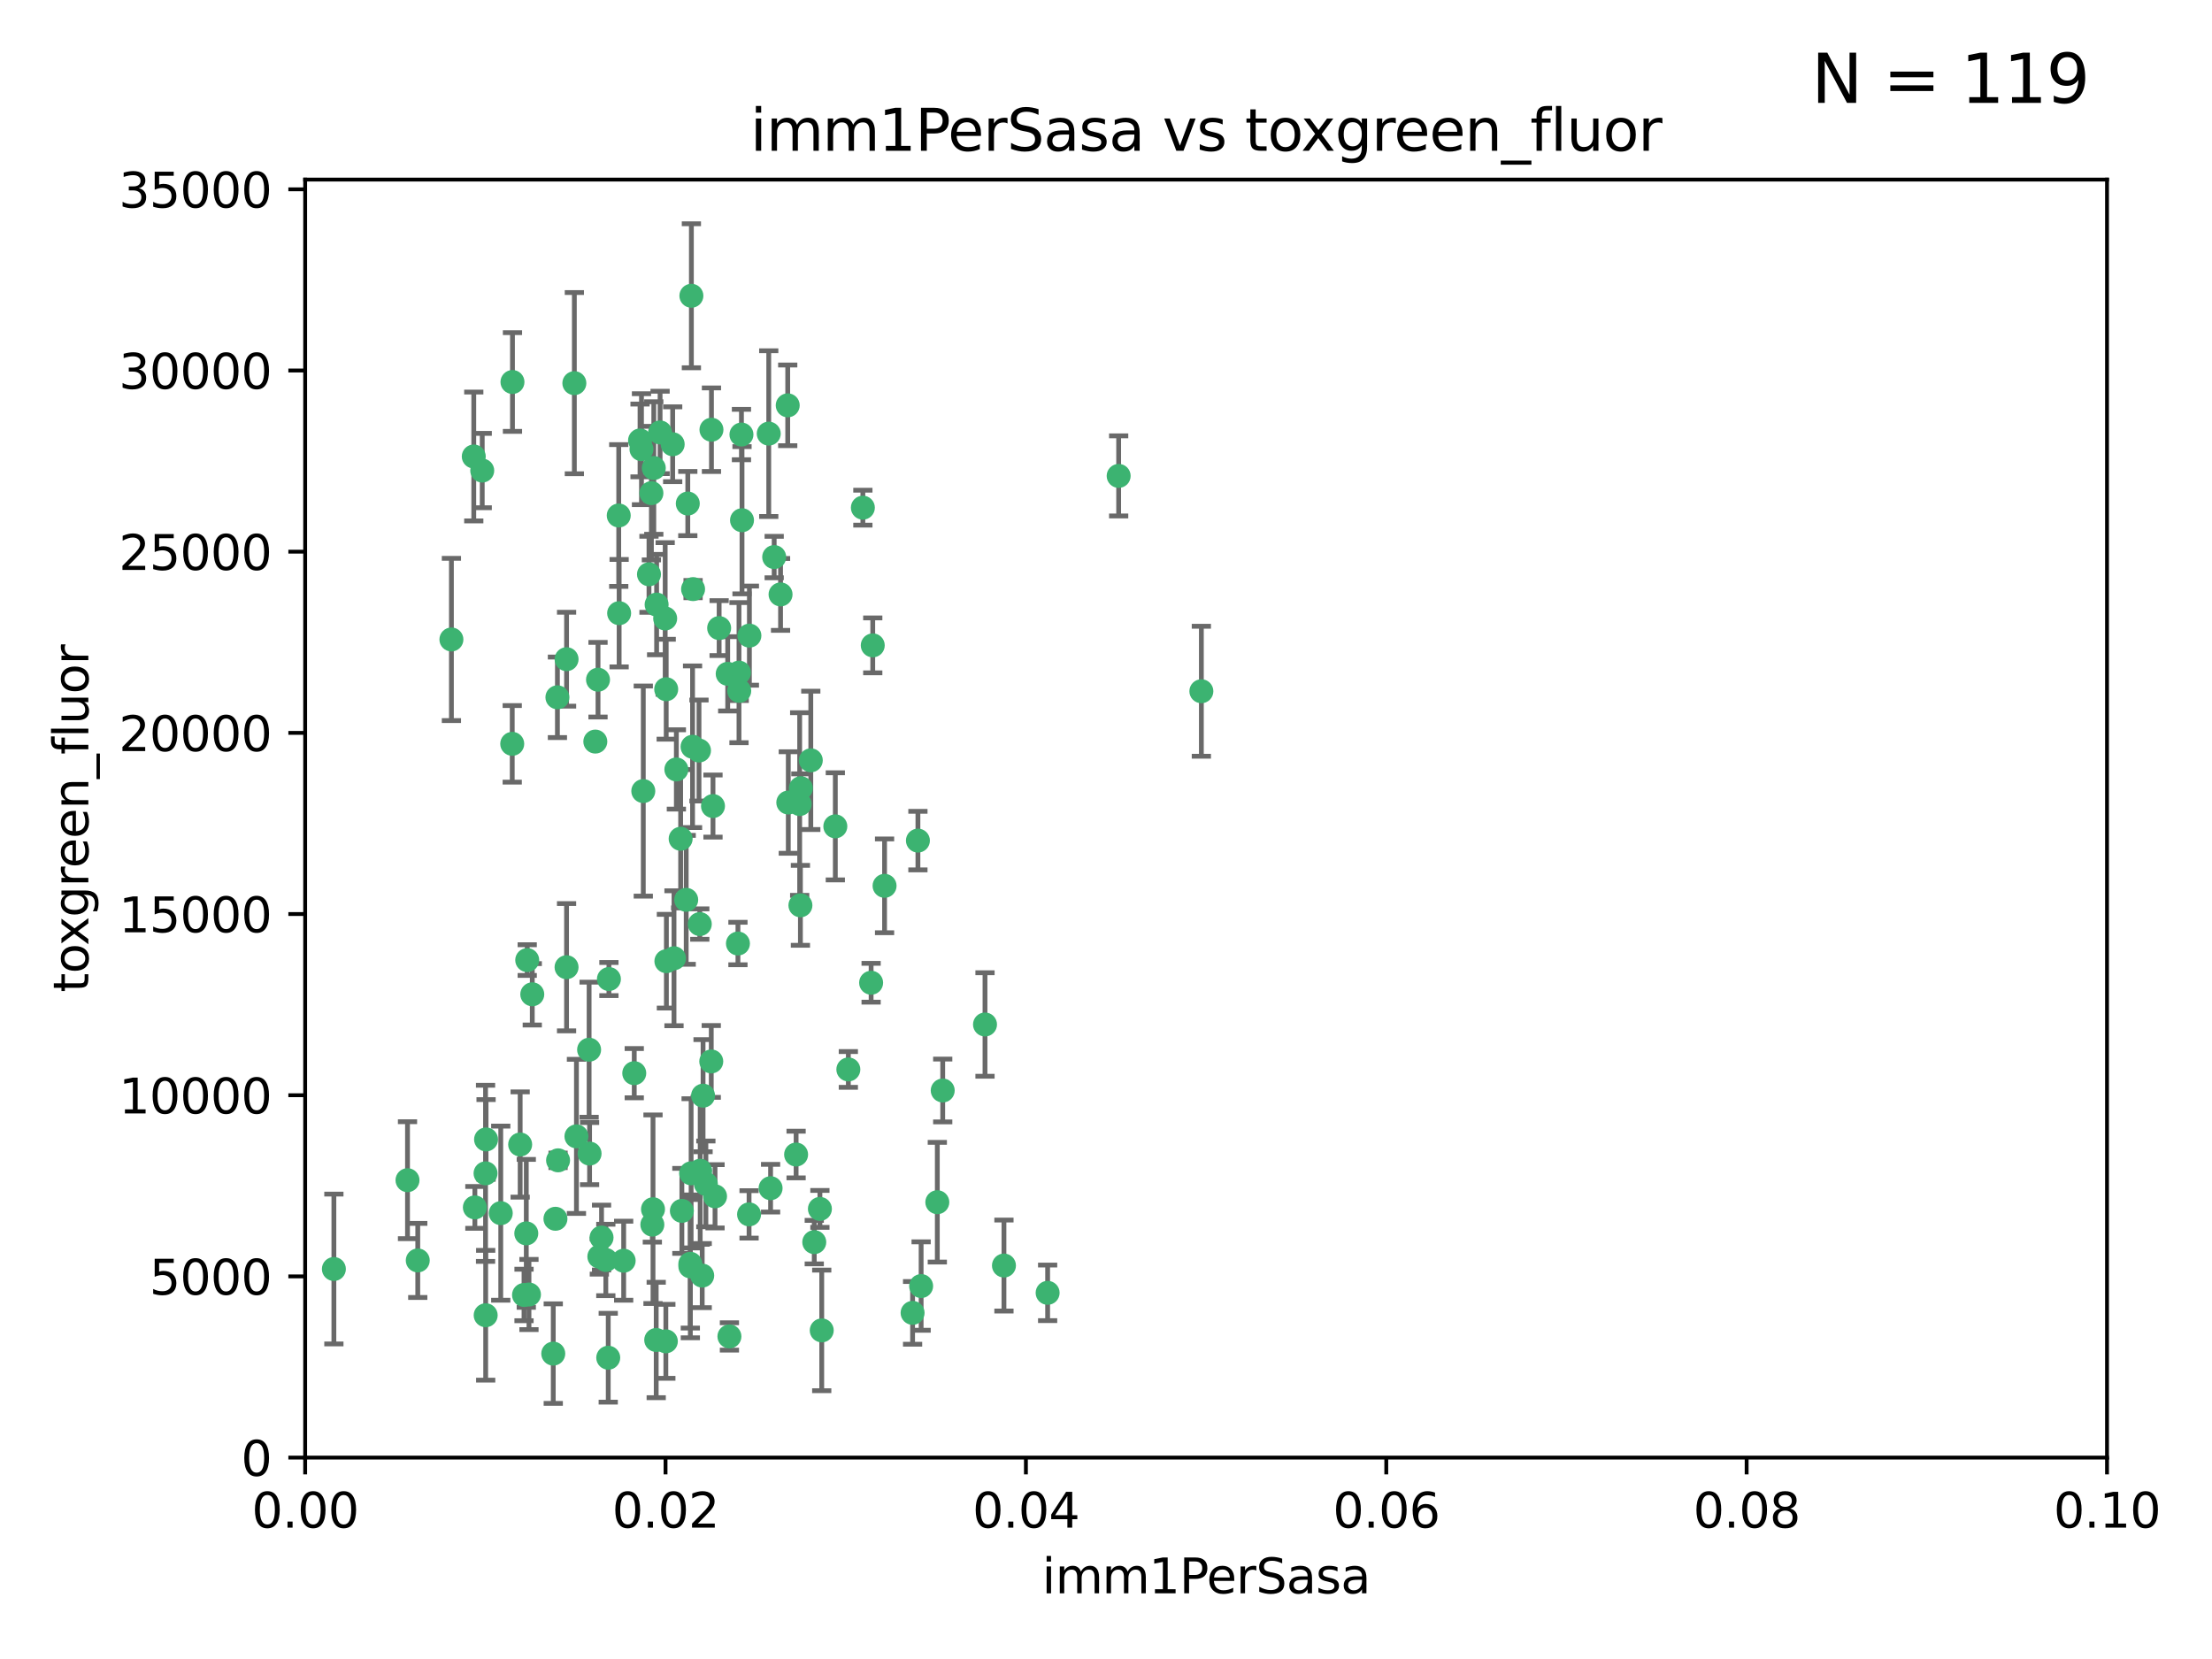 <?xml version="1.0" encoding="utf-8" standalone="no"?>
<!DOCTYPE svg PUBLIC "-//W3C//DTD SVG 1.1//EN"
  "http://www.w3.org/Graphics/SVG/1.1/DTD/svg11.dtd">
<svg xmlns:xlink="http://www.w3.org/1999/xlink" width="460.8pt" height="345.6pt" viewBox="0 0 460.8 345.6" xmlns="http://www.w3.org/2000/svg" version="1.1">
 <defs>
  <style type="text/css">*{stroke-linejoin: round; stroke-linecap: butt}</style>
 </defs>
 <g id="figure_1">
  <g id="patch_1">
   <path d="M 0 345.6 
L 460.8 345.6 
L 460.8 0 
L 0 0 
z
" style="fill: #ffffff"/>
  </g>
  <g id="axes_1">
   <g id="patch_2">
    <path d="M 63.571 303.64 
L 438.93 303.64 
L 438.93 37.411 
L 63.571 37.411 
z
" style="fill: #ffffff"/>
   </g>
   <g id="PathCollection_1">
    <defs>
     <path id="m7d103a293c" d="M 0 1.118 
C 0.297 1.118 0.581 1 0.791 0.791 
C 1 0.581 1.118 0.297 1.118 0 
C 1.118 -0.297 1 -0.581 0.791 -0.791 
C 0.581 -1 0.297 -1.118 0 -1.118 
C -0.297 -1.118 -0.581 -1 -0.791 -0.791 
C -1 -0.581 -1.118 -0.297 -1.118 0 
C -1.118 0.297 -1 0.581 -0.791 0.791 
C -0.581 1 -0.297 1.118 0 1.118 
z
" style="stroke: #3cb371"/>
    </defs>
    <g clip-path="url(#p59db03f9a9)">
     <use xlink:href="#m7d103a293c" x="100.458" y="98.026" style="fill: #3cb371; stroke: #3cb371"/>
     <use xlink:href="#m7d103a293c" x="98.695" y="95.094" style="fill: #3cb371; stroke: #3cb371"/>
     <use xlink:href="#m7d103a293c" x="148.21" y="89.516" style="fill: #3cb371; stroke: #3cb371"/>
     <use xlink:href="#m7d103a293c" x="106.757" y="79.578" style="fill: #3cb371; stroke: #3cb371"/>
     <use xlink:href="#m7d103a293c" x="161.277" y="116.045" style="fill: #3cb371; stroke: #3cb371"/>
     <use xlink:href="#m7d103a293c" x="135.699" y="102.727" style="fill: #3cb371; stroke: #3cb371"/>
     <use xlink:href="#m7d103a293c" x="138.568" y="128.839" style="fill: #3cb371; stroke: #3cb371"/>
     <use xlink:href="#m7d103a293c" x="118.027" y="137.321" style="fill: #3cb371; stroke: #3cb371"/>
     <use xlink:href="#m7d103a293c" x="168.903" y="158.394" style="fill: #3cb371; stroke: #3cb371"/>
     <use xlink:href="#m7d103a293c" x="133.331" y="91.754" style="fill: #3cb371; stroke: #3cb371"/>
     <use xlink:href="#m7d103a293c" x="136.786" y="125.947" style="fill: #3cb371; stroke: #3cb371"/>
     <use xlink:href="#m7d103a293c" x="124.016" y="154.483" style="fill: #3cb371; stroke: #3cb371"/>
     <use xlink:href="#m7d103a293c" x="128.894" y="107.386" style="fill: #3cb371; stroke: #3cb371"/>
     <use xlink:href="#m7d103a293c" x="135.196" y="119.635" style="fill: #3cb371; stroke: #3cb371"/>
     <use xlink:href="#m7d103a293c" x="119.649" y="79.819" style="fill: #3cb371; stroke: #3cb371"/>
     <use xlink:href="#m7d103a293c" x="144.38" y="122.72" style="fill: #3cb371; stroke: #3cb371"/>
     <use xlink:href="#m7d103a293c" x="126.849" y="203.953" style="fill: #3cb371; stroke: #3cb371"/>
     <use xlink:href="#m7d103a293c" x="181.811" y="134.443" style="fill: #3cb371; stroke: #3cb371"/>
     <use xlink:href="#m7d103a293c" x="137.51" y="90.084" style="fill: #3cb371; stroke: #3cb371"/>
     <use xlink:href="#m7d103a293c" x="106.707" y="154.954" style="fill: #3cb371; stroke: #3cb371"/>
     <use xlink:href="#m7d103a293c" x="143.28" y="104.896" style="fill: #3cb371; stroke: #3cb371"/>
     <use xlink:href="#m7d103a293c" x="145.613" y="156.348" style="fill: #3cb371; stroke: #3cb371"/>
     <use xlink:href="#m7d103a293c" x="179.751" y="105.756" style="fill: #3cb371; stroke: #3cb371"/>
     <use xlink:href="#m7d103a293c" x="136.196" y="97.498" style="fill: #3cb371; stroke: #3cb371"/>
     <use xlink:href="#m7d103a293c" x="140.132" y="92.545" style="fill: #3cb371; stroke: #3cb371"/>
     <use xlink:href="#m7d103a293c" x="153.995" y="143.916" style="fill: #3cb371; stroke: #3cb371"/>
     <use xlink:href="#m7d103a293c" x="160.144" y="90.332" style="fill: #3cb371; stroke: #3cb371"/>
     <use xlink:href="#m7d103a293c" x="109.831" y="200.005" style="fill: #3cb371; stroke: #3cb371"/>
     <use xlink:href="#m7d103a293c" x="149.81" y="130.84" style="fill: #3cb371; stroke: #3cb371"/>
     <use xlink:href="#m7d103a293c" x="135.895" y="255.109" style="fill: #3cb371; stroke: #3cb371"/>
     <use xlink:href="#m7d103a293c" x="140.407" y="199.62" style="fill: #3cb371; stroke: #3cb371"/>
     <use xlink:href="#m7d103a293c" x="154.575" y="108.373" style="fill: #3cb371; stroke: #3cb371"/>
     <use xlink:href="#m7d103a293c" x="151.594" y="140.37" style="fill: #3cb371; stroke: #3cb371"/>
     <use xlink:href="#m7d103a293c" x="164.216" y="167.179" style="fill: #3cb371; stroke: #3cb371"/>
     <use xlink:href="#m7d103a293c" x="148.529" y="167.916" style="fill: #3cb371; stroke: #3cb371"/>
     <use xlink:href="#m7d103a293c" x="133.632" y="93.572" style="fill: #3cb371; stroke: #3cb371"/>
     <use xlink:href="#m7d103a293c" x="128.977" y="127.738" style="fill: #3cb371; stroke: #3cb371"/>
     <use xlink:href="#m7d103a293c" x="116.121" y="145.262" style="fill: #3cb371; stroke: #3cb371"/>
     <use xlink:href="#m7d103a293c" x="142.949" y="187.448" style="fill: #3cb371; stroke: #3cb371"/>
     <use xlink:href="#m7d103a293c" x="153.946" y="140.122" style="fill: #3cb371; stroke: #3cb371"/>
     <use xlink:href="#m7d103a293c" x="145.864" y="243.887" style="fill: #3cb371; stroke: #3cb371"/>
     <use xlink:href="#m7d103a293c" x="144.029" y="61.614" style="fill: #3cb371; stroke: #3cb371"/>
     <use xlink:href="#m7d103a293c" x="166.741" y="188.597" style="fill: #3cb371; stroke: #3cb371"/>
     <use xlink:href="#m7d103a293c" x="164.097" y="84.44" style="fill: #3cb371; stroke: #3cb371"/>
     <use xlink:href="#m7d103a293c" x="156.112" y="132.411" style="fill: #3cb371; stroke: #3cb371"/>
     <use xlink:href="#m7d103a293c" x="115.709" y="253.893" style="fill: #3cb371; stroke: #3cb371"/>
     <use xlink:href="#m7d103a293c" x="160.527" y="247.522" style="fill: #3cb371; stroke: #3cb371"/>
     <use xlink:href="#m7d103a293c" x="233.037" y="99.14" style="fill: #3cb371; stroke: #3cb371"/>
     <use xlink:href="#m7d103a293c" x="181.47" y="204.723" style="fill: #3cb371; stroke: #3cb371"/>
     <use xlink:href="#m7d103a293c" x="166.831" y="164.19" style="fill: #3cb371; stroke: #3cb371"/>
     <use xlink:href="#m7d103a293c" x="144.271" y="155.561" style="fill: #3cb371; stroke: #3cb371"/>
     <use xlink:href="#m7d103a293c" x="250.266" y="143.999" style="fill: #3cb371; stroke: #3cb371"/>
     <use xlink:href="#m7d103a293c" x="195.26" y="250.441" style="fill: #3cb371; stroke: #3cb371"/>
     <use xlink:href="#m7d103a293c" x="174.014" y="172.143" style="fill: #3cb371; stroke: #3cb371"/>
     <use xlink:href="#m7d103a293c" x="94.037" y="133.213" style="fill: #3cb371; stroke: #3cb371"/>
     <use xlink:href="#m7d103a293c" x="154.458" y="90.523" style="fill: #3cb371; stroke: #3cb371"/>
     <use xlink:href="#m7d103a293c" x="115.254" y="281.982" style="fill: #3cb371; stroke: #3cb371"/>
     <use xlink:href="#m7d103a293c" x="209.142" y="263.634" style="fill: #3cb371; stroke: #3cb371"/>
     <use xlink:href="#m7d103a293c" x="140.899" y="160.289" style="fill: #3cb371; stroke: #3cb371"/>
     <use xlink:href="#m7d103a293c" x="151.952" y="278.401" style="fill: #3cb371; stroke: #3cb371"/>
     <use xlink:href="#m7d103a293c" x="218.241" y="269.321" style="fill: #3cb371; stroke: #3cb371"/>
     <use xlink:href="#m7d103a293c" x="153.727" y="196.552" style="fill: #3cb371; stroke: #3cb371"/>
     <use xlink:href="#m7d103a293c" x="136.034" y="251.902" style="fill: #3cb371; stroke: #3cb371"/>
     <use xlink:href="#m7d103a293c" x="143.807" y="263.272" style="fill: #3cb371; stroke: #3cb371"/>
     <use xlink:href="#m7d103a293c" x="148.169" y="221.118" style="fill: #3cb371; stroke: #3cb371"/>
     <use xlink:href="#m7d103a293c" x="141.792" y="174.728" style="fill: #3cb371; stroke: #3cb371"/>
     <use xlink:href="#m7d103a293c" x="101.256" y="237.366" style="fill: #3cb371; stroke: #3cb371"/>
     <use xlink:href="#m7d103a293c" x="143.973" y="244.424" style="fill: #3cb371; stroke: #3cb371"/>
     <use xlink:href="#m7d103a293c" x="69.554" y="264.357" style="fill: #3cb371; stroke: #3cb371"/>
     <use xlink:href="#m7d103a293c" x="124.578" y="141.593" style="fill: #3cb371; stroke: #3cb371"/>
     <use xlink:href="#m7d103a293c" x="191.219" y="175.112" style="fill: #3cb371; stroke: #3cb371"/>
     <use xlink:href="#m7d103a293c" x="109.163" y="269.764" style="fill: #3cb371; stroke: #3cb371"/>
     <use xlink:href="#m7d103a293c" x="110.882" y="207.131" style="fill: #3cb371; stroke: #3cb371"/>
     <use xlink:href="#m7d103a293c" x="145.779" y="192.502" style="fill: #3cb371; stroke: #3cb371"/>
     <use xlink:href="#m7d103a293c" x="98.924" y="251.524" style="fill: #3cb371; stroke: #3cb371"/>
     <use xlink:href="#m7d103a293c" x="120.084" y="236.725" style="fill: #3cb371; stroke: #3cb371"/>
     <use xlink:href="#m7d103a293c" x="109.635" y="256.937" style="fill: #3cb371; stroke: #3cb371"/>
     <use xlink:href="#m7d103a293c" x="122.722" y="218.674" style="fill: #3cb371; stroke: #3cb371"/>
     <use xlink:href="#m7d103a293c" x="134.01" y="164.794" style="fill: #3cb371; stroke: #3cb371"/>
     <use xlink:href="#m7d103a293c" x="124.855" y="261.772" style="fill: #3cb371; stroke: #3cb371"/>
     <use xlink:href="#m7d103a293c" x="129.921" y="262.628" style="fill: #3cb371; stroke: #3cb371"/>
     <use xlink:href="#m7d103a293c" x="87.028" y="262.571" style="fill: #3cb371; stroke: #3cb371"/>
     <use xlink:href="#m7d103a293c" x="126.203" y="262.474" style="fill: #3cb371; stroke: #3cb371"/>
     <use xlink:href="#m7d103a293c" x="138.782" y="143.576" style="fill: #3cb371; stroke: #3cb371"/>
     <use xlink:href="#m7d103a293c" x="125.313" y="257.808" style="fill: #3cb371; stroke: #3cb371"/>
     <use xlink:href="#m7d103a293c" x="138.822" y="200.236" style="fill: #3cb371; stroke: #3cb371"/>
     <use xlink:href="#m7d103a293c" x="84.891" y="245.856" style="fill: #3cb371; stroke: #3cb371"/>
     <use xlink:href="#m7d103a293c" x="108.36" y="238.42" style="fill: #3cb371; stroke: #3cb371"/>
     <use xlink:href="#m7d103a293c" x="142.046" y="252.246" style="fill: #3cb371; stroke: #3cb371"/>
     <use xlink:href="#m7d103a293c" x="165.843" y="240.511" style="fill: #3cb371; stroke: #3cb371"/>
     <use xlink:href="#m7d103a293c" x="59.032" y="258.827" style="fill: #3cb371; stroke: #3cb371"/>
     <use xlink:href="#m7d103a293c" x="170.802" y="251.838" style="fill: #3cb371; stroke: #3cb371"/>
     <use xlink:href="#m7d103a293c" x="138.709" y="279.423" style="fill: #3cb371; stroke: #3cb371"/>
     <use xlink:href="#m7d103a293c" x="166.587" y="167.495" style="fill: #3cb371; stroke: #3cb371"/>
     <use xlink:href="#m7d103a293c" x="104.316" y="252.723" style="fill: #3cb371; stroke: #3cb371"/>
     <use xlink:href="#m7d103a293c" x="132.127" y="223.562" style="fill: #3cb371; stroke: #3cb371"/>
     <use xlink:href="#m7d103a293c" x="101.148" y="244.428" style="fill: #3cb371; stroke: #3cb371"/>
     <use xlink:href="#m7d103a293c" x="126.707" y="282.837" style="fill: #3cb371; stroke: #3cb371"/>
     <use xlink:href="#m7d103a293c" x="148.955" y="249.211" style="fill: #3cb371; stroke: #3cb371"/>
     <use xlink:href="#m7d103a293c" x="196.386" y="227.169" style="fill: #3cb371; stroke: #3cb371"/>
     <use xlink:href="#m7d103a293c" x="101.176" y="273.991" style="fill: #3cb371; stroke: #3cb371"/>
     <use xlink:href="#m7d103a293c" x="162.604" y="123.828" style="fill: #3cb371; stroke: #3cb371"/>
     <use xlink:href="#m7d103a293c" x="122.819" y="240.314" style="fill: #3cb371; stroke: #3cb371"/>
     <use xlink:href="#m7d103a293c" x="116.256" y="241.718" style="fill: #3cb371; stroke: #3cb371"/>
     <use xlink:href="#m7d103a293c" x="136.701" y="279.141" style="fill: #3cb371; stroke: #3cb371"/>
     <use xlink:href="#m7d103a293c" x="156.045" y="252.978" style="fill: #3cb371; stroke: #3cb371"/>
     <use xlink:href="#m7d103a293c" x="110.194" y="269.669" style="fill: #3cb371; stroke: #3cb371"/>
     <use xlink:href="#m7d103a293c" x="176.726" y="222.785" style="fill: #3cb371; stroke: #3cb371"/>
     <use xlink:href="#m7d103a293c" x="146.283" y="265.728" style="fill: #3cb371; stroke: #3cb371"/>
     <use xlink:href="#m7d103a293c" x="190.11" y="273.493" style="fill: #3cb371; stroke: #3cb371"/>
     <use xlink:href="#m7d103a293c" x="171.183" y="277.145" style="fill: #3cb371; stroke: #3cb371"/>
     <use xlink:href="#m7d103a293c" x="118.024" y="201.488" style="fill: #3cb371; stroke: #3cb371"/>
     <use xlink:href="#m7d103a293c" x="143.811" y="263.81" style="fill: #3cb371; stroke: #3cb371"/>
     <use xlink:href="#m7d103a293c" x="184.271" y="184.534" style="fill: #3cb371; stroke: #3cb371"/>
     <use xlink:href="#m7d103a293c" x="169.626" y="258.759" style="fill: #3cb371; stroke: #3cb371"/>
     <use xlink:href="#m7d103a293c" x="147.046" y="246.624" style="fill: #3cb371; stroke: #3cb371"/>
     <use xlink:href="#m7d103a293c" x="191.887" y="267.91" style="fill: #3cb371; stroke: #3cb371"/>
     <use xlink:href="#m7d103a293c" x="205.195" y="213.42" style="fill: #3cb371; stroke: #3cb371"/>
     <use xlink:href="#m7d103a293c" x="146.461" y="228.248" style="fill: #3cb371; stroke: #3cb371"/>
    </g>
   </g>
   <g id="matplotlib.axis_1">
    <g id="xtick_1">
     <g id="line2d_1">
      <defs>
       <path id="me3ef1e4f29" d="M 0 0 
L 0 3.5 
" style="stroke: #000000; stroke-width: 0.8"/>
      </defs>
      <g>
       <use xlink:href="#me3ef1e4f29" x="63.571" y="303.64" style="stroke: #000000; stroke-width: 0.8"/>
      </g>
     </g>
     <g id="text_1">
      <!-- 0.00 -->
      <g transform="translate(52.438 318.238)scale(0.1 -0.1)">
       <defs>
        <path id="DejaVuSans-30" d="M 2034 4250 
Q 1547 4250 1301 3770 
Q 1056 3291 1056 2328 
Q 1056 1369 1301 889 
Q 1547 409 2034 409 
Q 2525 409 2770 889 
Q 3016 1369 3016 2328 
Q 3016 3291 2770 3770 
Q 2525 4250 2034 4250 
z
M 2034 4750 
Q 2819 4750 3233 4129 
Q 3647 3509 3647 2328 
Q 3647 1150 3233 529 
Q 2819 -91 2034 -91 
Q 1250 -91 836 529 
Q 422 1150 422 2328 
Q 422 3509 836 4129 
Q 1250 4750 2034 4750 
z
" transform="scale(0.016)"/>
        <path id="DejaVuSans-2e" d="M 684 794 
L 1344 794 
L 1344 0 
L 684 0 
L 684 794 
z
" transform="scale(0.016)"/>
       </defs>
       <use xlink:href="#DejaVuSans-30"/>
       <use xlink:href="#DejaVuSans-2e" x="63.623"/>
       <use xlink:href="#DejaVuSans-30" x="95.41"/>
       <use xlink:href="#DejaVuSans-30" x="159.033"/>
      </g>
     </g>
    </g>
    <g id="xtick_2">
     <g id="line2d_2">
      <g>
       <use xlink:href="#me3ef1e4f29" x="138.643" y="303.64" style="stroke: #000000; stroke-width: 0.8"/>
      </g>
     </g>
     <g id="text_2">
      <!-- 0.02 -->
      <g transform="translate(127.51 318.238)scale(0.1 -0.1)">
       <defs>
        <path id="DejaVuSans-32" d="M 1228 531 
L 3431 531 
L 3431 0 
L 469 0 
L 469 531 
Q 828 903 1448 1529 
Q 2069 2156 2228 2338 
Q 2531 2678 2651 2914 
Q 2772 3150 2772 3378 
Q 2772 3750 2511 3984 
Q 2250 4219 1831 4219 
Q 1534 4219 1204 4116 
Q 875 4013 500 3803 
L 500 4441 
Q 881 4594 1212 4672 
Q 1544 4750 1819 4750 
Q 2544 4750 2975 4387 
Q 3406 4025 3406 3419 
Q 3406 3131 3298 2873 
Q 3191 2616 2906 2266 
Q 2828 2175 2409 1742 
Q 1991 1309 1228 531 
z
" transform="scale(0.016)"/>
       </defs>
       <use xlink:href="#DejaVuSans-30"/>
       <use xlink:href="#DejaVuSans-2e" x="63.623"/>
       <use xlink:href="#DejaVuSans-30" x="95.41"/>
       <use xlink:href="#DejaVuSans-32" x="159.033"/>
      </g>
     </g>
    </g>
    <g id="xtick_3">
     <g id="line2d_3">
      <g>
       <use xlink:href="#me3ef1e4f29" x="213.715" y="303.64" style="stroke: #000000; stroke-width: 0.8"/>
      </g>
     </g>
     <g id="text_3">
      <!-- 0.04 -->
      <g transform="translate(202.582 318.238)scale(0.1 -0.1)">
       <defs>
        <path id="DejaVuSans-34" d="M 2419 4116 
L 825 1625 
L 2419 1625 
L 2419 4116 
z
M 2253 4666 
L 3047 4666 
L 3047 1625 
L 3713 1625 
L 3713 1100 
L 3047 1100 
L 3047 0 
L 2419 0 
L 2419 1100 
L 313 1100 
L 313 1709 
L 2253 4666 
z
" transform="scale(0.016)"/>
       </defs>
       <use xlink:href="#DejaVuSans-30"/>
       <use xlink:href="#DejaVuSans-2e" x="63.623"/>
       <use xlink:href="#DejaVuSans-30" x="95.41"/>
       <use xlink:href="#DejaVuSans-34" x="159.033"/>
      </g>
     </g>
    </g>
    <g id="xtick_4">
     <g id="line2d_4">
      <g>
       <use xlink:href="#me3ef1e4f29" x="288.786" y="303.64" style="stroke: #000000; stroke-width: 0.8"/>
      </g>
     </g>
     <g id="text_4">
      <!-- 0.06 -->
      <g transform="translate(277.654 318.238)scale(0.1 -0.1)">
       <defs>
        <path id="DejaVuSans-36" d="M 2113 2584 
Q 1688 2584 1439 2293 
Q 1191 2003 1191 1497 
Q 1191 994 1439 701 
Q 1688 409 2113 409 
Q 2538 409 2786 701 
Q 3034 994 3034 1497 
Q 3034 2003 2786 2293 
Q 2538 2584 2113 2584 
z
M 3366 4563 
L 3366 3988 
Q 3128 4100 2886 4159 
Q 2644 4219 2406 4219 
Q 1781 4219 1451 3797 
Q 1122 3375 1075 2522 
Q 1259 2794 1537 2939 
Q 1816 3084 2150 3084 
Q 2853 3084 3261 2657 
Q 3669 2231 3669 1497 
Q 3669 778 3244 343 
Q 2819 -91 2113 -91 
Q 1303 -91 875 529 
Q 447 1150 447 2328 
Q 447 3434 972 4092 
Q 1497 4750 2381 4750 
Q 2619 4750 2861 4703 
Q 3103 4656 3366 4563 
z
" transform="scale(0.016)"/>
       </defs>
       <use xlink:href="#DejaVuSans-30"/>
       <use xlink:href="#DejaVuSans-2e" x="63.623"/>
       <use xlink:href="#DejaVuSans-30" x="95.41"/>
       <use xlink:href="#DejaVuSans-36" x="159.033"/>
      </g>
     </g>
    </g>
    <g id="xtick_5">
     <g id="line2d_5">
      <g>
       <use xlink:href="#me3ef1e4f29" x="363.858" y="303.64" style="stroke: #000000; stroke-width: 0.8"/>
      </g>
     </g>
     <g id="text_5">
      <!-- 0.08 -->
      <g transform="translate(352.725 318.238)scale(0.1 -0.1)">
       <defs>
        <path id="DejaVuSans-38" d="M 2034 2216 
Q 1584 2216 1326 1975 
Q 1069 1734 1069 1313 
Q 1069 891 1326 650 
Q 1584 409 2034 409 
Q 2484 409 2743 651 
Q 3003 894 3003 1313 
Q 3003 1734 2745 1975 
Q 2488 2216 2034 2216 
z
M 1403 2484 
Q 997 2584 770 2862 
Q 544 3141 544 3541 
Q 544 4100 942 4425 
Q 1341 4750 2034 4750 
Q 2731 4750 3128 4425 
Q 3525 4100 3525 3541 
Q 3525 3141 3298 2862 
Q 3072 2584 2669 2484 
Q 3125 2378 3379 2068 
Q 3634 1759 3634 1313 
Q 3634 634 3220 271 
Q 2806 -91 2034 -91 
Q 1263 -91 848 271 
Q 434 634 434 1313 
Q 434 1759 690 2068 
Q 947 2378 1403 2484 
z
M 1172 3481 
Q 1172 3119 1398 2916 
Q 1625 2713 2034 2713 
Q 2441 2713 2670 2916 
Q 2900 3119 2900 3481 
Q 2900 3844 2670 4047 
Q 2441 4250 2034 4250 
Q 1625 4250 1398 4047 
Q 1172 3844 1172 3481 
z
" transform="scale(0.016)"/>
       </defs>
       <use xlink:href="#DejaVuSans-30"/>
       <use xlink:href="#DejaVuSans-2e" x="63.623"/>
       <use xlink:href="#DejaVuSans-30" x="95.41"/>
       <use xlink:href="#DejaVuSans-38" x="159.033"/>
      </g>
     </g>
    </g>
    <g id="xtick_6">
     <g id="line2d_6">
      <g>
       <use xlink:href="#me3ef1e4f29" x="438.93" y="303.64" style="stroke: #000000; stroke-width: 0.8"/>
      </g>
     </g>
     <g id="text_6">
      <!-- 0.10 -->
      <g transform="translate(427.797 318.238)scale(0.1 -0.1)">
       <defs>
        <path id="DejaVuSans-31" d="M 794 531 
L 1825 531 
L 1825 4091 
L 703 3866 
L 703 4441 
L 1819 4666 
L 2450 4666 
L 2450 531 
L 3481 531 
L 3481 0 
L 794 0 
L 794 531 
z
" transform="scale(0.016)"/>
       </defs>
       <use xlink:href="#DejaVuSans-30"/>
       <use xlink:href="#DejaVuSans-2e" x="63.623"/>
       <use xlink:href="#DejaVuSans-31" x="95.41"/>
       <use xlink:href="#DejaVuSans-30" x="159.033"/>
      </g>
     </g>
    </g>
    <g id="text_7">
     <!-- imm1PerSasa -->
     <g transform="translate(217.067 331.917)scale(0.1 -0.1)">
      <defs>
       <path id="DejaVuSans-69" d="M 603 3500 
L 1178 3500 
L 1178 0 
L 603 0 
L 603 3500 
z
M 603 4863 
L 1178 4863 
L 1178 4134 
L 603 4134 
L 603 4863 
z
" transform="scale(0.016)"/>
       <path id="DejaVuSans-6d" d="M 3328 2828 
Q 3544 3216 3844 3400 
Q 4144 3584 4550 3584 
Q 5097 3584 5394 3201 
Q 5691 2819 5691 2113 
L 5691 0 
L 5113 0 
L 5113 2094 
Q 5113 2597 4934 2840 
Q 4756 3084 4391 3084 
Q 3944 3084 3684 2787 
Q 3425 2491 3425 1978 
L 3425 0 
L 2847 0 
L 2847 2094 
Q 2847 2600 2669 2842 
Q 2491 3084 2119 3084 
Q 1678 3084 1418 2786 
Q 1159 2488 1159 1978 
L 1159 0 
L 581 0 
L 581 3500 
L 1159 3500 
L 1159 2956 
Q 1356 3278 1631 3431 
Q 1906 3584 2284 3584 
Q 2666 3584 2933 3390 
Q 3200 3197 3328 2828 
z
" transform="scale(0.016)"/>
       <path id="DejaVuSans-50" d="M 1259 4147 
L 1259 2394 
L 2053 2394 
Q 2494 2394 2734 2622 
Q 2975 2850 2975 3272 
Q 2975 3691 2734 3919 
Q 2494 4147 2053 4147 
L 1259 4147 
z
M 628 4666 
L 2053 4666 
Q 2838 4666 3239 4311 
Q 3641 3956 3641 3272 
Q 3641 2581 3239 2228 
Q 2838 1875 2053 1875 
L 1259 1875 
L 1259 0 
L 628 0 
L 628 4666 
z
" transform="scale(0.016)"/>
       <path id="DejaVuSans-65" d="M 3597 1894 
L 3597 1613 
L 953 1613 
Q 991 1019 1311 708 
Q 1631 397 2203 397 
Q 2534 397 2845 478 
Q 3156 559 3463 722 
L 3463 178 
Q 3153 47 2828 -22 
Q 2503 -91 2169 -91 
Q 1331 -91 842 396 
Q 353 884 353 1716 
Q 353 2575 817 3079 
Q 1281 3584 2069 3584 
Q 2775 3584 3186 3129 
Q 3597 2675 3597 1894 
z
M 3022 2063 
Q 3016 2534 2758 2815 
Q 2500 3097 2075 3097 
Q 1594 3097 1305 2825 
Q 1016 2553 972 2059 
L 3022 2063 
z
" transform="scale(0.016)"/>
       <path id="DejaVuSans-72" d="M 2631 2963 
Q 2534 3019 2420 3045 
Q 2306 3072 2169 3072 
Q 1681 3072 1420 2755 
Q 1159 2438 1159 1844 
L 1159 0 
L 581 0 
L 581 3500 
L 1159 3500 
L 1159 2956 
Q 1341 3275 1631 3429 
Q 1922 3584 2338 3584 
Q 2397 3584 2469 3576 
Q 2541 3569 2628 3553 
L 2631 2963 
z
" transform="scale(0.016)"/>
       <path id="DejaVuSans-53" d="M 3425 4513 
L 3425 3897 
Q 3066 4069 2747 4153 
Q 2428 4238 2131 4238 
Q 1616 4238 1336 4038 
Q 1056 3838 1056 3469 
Q 1056 3159 1242 3001 
Q 1428 2844 1947 2747 
L 2328 2669 
Q 3034 2534 3370 2195 
Q 3706 1856 3706 1288 
Q 3706 609 3251 259 
Q 2797 -91 1919 -91 
Q 1588 -91 1214 -16 
Q 841 59 441 206 
L 441 856 
Q 825 641 1194 531 
Q 1563 422 1919 422 
Q 2459 422 2753 634 
Q 3047 847 3047 1241 
Q 3047 1584 2836 1778 
Q 2625 1972 2144 2069 
L 1759 2144 
Q 1053 2284 737 2584 
Q 422 2884 422 3419 
Q 422 4038 858 4394 
Q 1294 4750 2059 4750 
Q 2388 4750 2728 4690 
Q 3069 4631 3425 4513 
z
" transform="scale(0.016)"/>
       <path id="DejaVuSans-61" d="M 2194 1759 
Q 1497 1759 1228 1600 
Q 959 1441 959 1056 
Q 959 750 1161 570 
Q 1363 391 1709 391 
Q 2188 391 2477 730 
Q 2766 1069 2766 1631 
L 2766 1759 
L 2194 1759 
z
M 3341 1997 
L 3341 0 
L 2766 0 
L 2766 531 
Q 2569 213 2275 61 
Q 1981 -91 1556 -91 
Q 1019 -91 701 211 
Q 384 513 384 1019 
Q 384 1609 779 1909 
Q 1175 2209 1959 2209 
L 2766 2209 
L 2766 2266 
Q 2766 2663 2505 2880 
Q 2244 3097 1772 3097 
Q 1472 3097 1187 3025 
Q 903 2953 641 2809 
L 641 3341 
Q 956 3463 1253 3523 
Q 1550 3584 1831 3584 
Q 2591 3584 2966 3190 
Q 3341 2797 3341 1997 
z
" transform="scale(0.016)"/>
       <path id="DejaVuSans-73" d="M 2834 3397 
L 2834 2853 
Q 2591 2978 2328 3040 
Q 2066 3103 1784 3103 
Q 1356 3103 1142 2972 
Q 928 2841 928 2578 
Q 928 2378 1081 2264 
Q 1234 2150 1697 2047 
L 1894 2003 
Q 2506 1872 2764 1633 
Q 3022 1394 3022 966 
Q 3022 478 2636 193 
Q 2250 -91 1575 -91 
Q 1294 -91 989 -36 
Q 684 19 347 128 
L 347 722 
Q 666 556 975 473 
Q 1284 391 1588 391 
Q 1994 391 2212 530 
Q 2431 669 2431 922 
Q 2431 1156 2273 1281 
Q 2116 1406 1581 1522 
L 1381 1569 
Q 847 1681 609 1914 
Q 372 2147 372 2553 
Q 372 3047 722 3315 
Q 1072 3584 1716 3584 
Q 2034 3584 2315 3537 
Q 2597 3491 2834 3397 
z
" transform="scale(0.016)"/>
      </defs>
      <use xlink:href="#DejaVuSans-69"/>
      <use xlink:href="#DejaVuSans-6d" x="27.783"/>
      <use xlink:href="#DejaVuSans-6d" x="125.195"/>
      <use xlink:href="#DejaVuSans-31" x="222.607"/>
      <use xlink:href="#DejaVuSans-50" x="286.23"/>
      <use xlink:href="#DejaVuSans-65" x="342.908"/>
      <use xlink:href="#DejaVuSans-72" x="404.432"/>
      <use xlink:href="#DejaVuSans-53" x="445.545"/>
      <use xlink:href="#DejaVuSans-61" x="509.021"/>
      <use xlink:href="#DejaVuSans-73" x="570.301"/>
      <use xlink:href="#DejaVuSans-61" x="622.4"/>
     </g>
    </g>
   </g>
   <g id="matplotlib.axis_2">
    <g id="ytick_1">
     <g id="line2d_7">
      <defs>
       <path id="mb6b0e60cf2" d="M 0 0 
L -3.5 0 
" style="stroke: #000000; stroke-width: 0.8"/>
      </defs>
      <g>
       <use xlink:href="#mb6b0e60cf2" x="63.571" y="303.64" style="stroke: #000000; stroke-width: 0.8"/>
      </g>
     </g>
     <g id="text_8">
      <!-- 0 -->
      <g transform="translate(50.209 307.439)scale(0.1 -0.1)">
       <use xlink:href="#DejaVuSans-30"/>
      </g>
     </g>
    </g>
    <g id="ytick_2">
     <g id="line2d_8">
      <g>
       <use xlink:href="#mb6b0e60cf2" x="63.571" y="265.897" style="stroke: #000000; stroke-width: 0.8"/>
      </g>
     </g>
     <g id="text_9">
      <!-- 5000 -->
      <g transform="translate(31.121 269.696)scale(0.1 -0.1)">
       <defs>
        <path id="DejaVuSans-35" d="M 691 4666 
L 3169 4666 
L 3169 4134 
L 1269 4134 
L 1269 2991 
Q 1406 3038 1543 3061 
Q 1681 3084 1819 3084 
Q 2600 3084 3056 2656 
Q 3513 2228 3513 1497 
Q 3513 744 3044 326 
Q 2575 -91 1722 -91 
Q 1428 -91 1123 -41 
Q 819 9 494 109 
L 494 744 
Q 775 591 1075 516 
Q 1375 441 1709 441 
Q 2250 441 2565 725 
Q 2881 1009 2881 1497 
Q 2881 1984 2565 2268 
Q 2250 2553 1709 2553 
Q 1456 2553 1204 2497 
Q 953 2441 691 2322 
L 691 4666 
z
" transform="scale(0.016)"/>
       </defs>
       <use xlink:href="#DejaVuSans-35"/>
       <use xlink:href="#DejaVuSans-30" x="63.623"/>
       <use xlink:href="#DejaVuSans-30" x="127.246"/>
       <use xlink:href="#DejaVuSans-30" x="190.869"/>
      </g>
     </g>
    </g>
    <g id="ytick_3">
     <g id="line2d_9">
      <g>
       <use xlink:href="#mb6b0e60cf2" x="63.571" y="228.154" style="stroke: #000000; stroke-width: 0.8"/>
      </g>
     </g>
     <g id="text_10">
      <!-- 10000 -->
      <g transform="translate(24.759 231.953)scale(0.1 -0.1)">
       <use xlink:href="#DejaVuSans-31"/>
       <use xlink:href="#DejaVuSans-30" x="63.623"/>
       <use xlink:href="#DejaVuSans-30" x="127.246"/>
       <use xlink:href="#DejaVuSans-30" x="190.869"/>
       <use xlink:href="#DejaVuSans-30" x="254.492"/>
      </g>
     </g>
    </g>
    <g id="ytick_4">
     <g id="line2d_10">
      <g>
       <use xlink:href="#mb6b0e60cf2" x="63.571" y="190.411" style="stroke: #000000; stroke-width: 0.8"/>
      </g>
     </g>
     <g id="text_11">
      <!-- 15000 -->
      <g transform="translate(24.759 194.21)scale(0.1 -0.1)">
       <use xlink:href="#DejaVuSans-31"/>
       <use xlink:href="#DejaVuSans-35" x="63.623"/>
       <use xlink:href="#DejaVuSans-30" x="127.246"/>
       <use xlink:href="#DejaVuSans-30" x="190.869"/>
       <use xlink:href="#DejaVuSans-30" x="254.492"/>
      </g>
     </g>
    </g>
    <g id="ytick_5">
     <g id="line2d_11">
      <g>
       <use xlink:href="#mb6b0e60cf2" x="63.571" y="152.668" style="stroke: #000000; stroke-width: 0.8"/>
      </g>
     </g>
     <g id="text_12">
      <!-- 20000 -->
      <g transform="translate(24.759 156.467)scale(0.1 -0.1)">
       <use xlink:href="#DejaVuSans-32"/>
       <use xlink:href="#DejaVuSans-30" x="63.623"/>
       <use xlink:href="#DejaVuSans-30" x="127.246"/>
       <use xlink:href="#DejaVuSans-30" x="190.869"/>
       <use xlink:href="#DejaVuSans-30" x="254.492"/>
      </g>
     </g>
    </g>
    <g id="ytick_6">
     <g id="line2d_12">
      <g>
       <use xlink:href="#mb6b0e60cf2" x="63.571" y="114.925" style="stroke: #000000; stroke-width: 0.8"/>
      </g>
     </g>
     <g id="text_13">
      <!-- 25000 -->
      <g transform="translate(24.759 118.724)scale(0.1 -0.1)">
       <use xlink:href="#DejaVuSans-32"/>
       <use xlink:href="#DejaVuSans-35" x="63.623"/>
       <use xlink:href="#DejaVuSans-30" x="127.246"/>
       <use xlink:href="#DejaVuSans-30" x="190.869"/>
       <use xlink:href="#DejaVuSans-30" x="254.492"/>
      </g>
     </g>
    </g>
    <g id="ytick_7">
     <g id="line2d_13">
      <g>
       <use xlink:href="#mb6b0e60cf2" x="63.571" y="77.181" style="stroke: #000000; stroke-width: 0.8"/>
      </g>
     </g>
     <g id="text_14">
      <!-- 30000 -->
      <g transform="translate(24.759 80.981)scale(0.1 -0.1)">
       <defs>
        <path id="DejaVuSans-33" d="M 2597 2516 
Q 3050 2419 3304 2112 
Q 3559 1806 3559 1356 
Q 3559 666 3084 287 
Q 2609 -91 1734 -91 
Q 1441 -91 1130 -33 
Q 819 25 488 141 
L 488 750 
Q 750 597 1062 519 
Q 1375 441 1716 441 
Q 2309 441 2620 675 
Q 2931 909 2931 1356 
Q 2931 1769 2642 2001 
Q 2353 2234 1838 2234 
L 1294 2234 
L 1294 2753 
L 1863 2753 
Q 2328 2753 2575 2939 
Q 2822 3125 2822 3475 
Q 2822 3834 2567 4026 
Q 2313 4219 1838 4219 
Q 1578 4219 1281 4162 
Q 984 4106 628 3988 
L 628 4550 
Q 988 4650 1302 4700 
Q 1616 4750 1894 4750 
Q 2613 4750 3031 4423 
Q 3450 4097 3450 3541 
Q 3450 3153 3228 2886 
Q 3006 2619 2597 2516 
z
" transform="scale(0.016)"/>
       </defs>
       <use xlink:href="#DejaVuSans-33"/>
       <use xlink:href="#DejaVuSans-30" x="63.623"/>
       <use xlink:href="#DejaVuSans-30" x="127.246"/>
       <use xlink:href="#DejaVuSans-30" x="190.869"/>
       <use xlink:href="#DejaVuSans-30" x="254.492"/>
      </g>
     </g>
    </g>
    <g id="ytick_8">
     <g id="line2d_14">
      <g>
       <use xlink:href="#mb6b0e60cf2" x="63.571" y="39.438" style="stroke: #000000; stroke-width: 0.8"/>
      </g>
     </g>
     <g id="text_15">
      <!-- 35000 -->
      <g transform="translate(24.759 43.238)scale(0.1 -0.1)">
       <use xlink:href="#DejaVuSans-33"/>
       <use xlink:href="#DejaVuSans-35" x="63.623"/>
       <use xlink:href="#DejaVuSans-30" x="127.246"/>
       <use xlink:href="#DejaVuSans-30" x="190.869"/>
       <use xlink:href="#DejaVuSans-30" x="254.492"/>
      </g>
     </g>
    </g>
    <g id="text_16">
     <!-- toxgreen_fluor -->
     <g transform="translate(18.401 206.72)rotate(-90)scale(0.1 -0.1)">
      <defs>
       <path id="DejaVuSans-74" d="M 1172 4494 
L 1172 3500 
L 2356 3500 
L 2356 3053 
L 1172 3053 
L 1172 1153 
Q 1172 725 1289 603 
Q 1406 481 1766 481 
L 2356 481 
L 2356 0 
L 1766 0 
Q 1100 0 847 248 
Q 594 497 594 1153 
L 594 3053 
L 172 3053 
L 172 3500 
L 594 3500 
L 594 4494 
L 1172 4494 
z
" transform="scale(0.016)"/>
       <path id="DejaVuSans-6f" d="M 1959 3097 
Q 1497 3097 1228 2736 
Q 959 2375 959 1747 
Q 959 1119 1226 758 
Q 1494 397 1959 397 
Q 2419 397 2687 759 
Q 2956 1122 2956 1747 
Q 2956 2369 2687 2733 
Q 2419 3097 1959 3097 
z
M 1959 3584 
Q 2709 3584 3137 3096 
Q 3566 2609 3566 1747 
Q 3566 888 3137 398 
Q 2709 -91 1959 -91 
Q 1206 -91 779 398 
Q 353 888 353 1747 
Q 353 2609 779 3096 
Q 1206 3584 1959 3584 
z
" transform="scale(0.016)"/>
       <path id="DejaVuSans-78" d="M 3513 3500 
L 2247 1797 
L 3578 0 
L 2900 0 
L 1881 1375 
L 863 0 
L 184 0 
L 1544 1831 
L 300 3500 
L 978 3500 
L 1906 2253 
L 2834 3500 
L 3513 3500 
z
" transform="scale(0.016)"/>
       <path id="DejaVuSans-67" d="M 2906 1791 
Q 2906 2416 2648 2759 
Q 2391 3103 1925 3103 
Q 1463 3103 1205 2759 
Q 947 2416 947 1791 
Q 947 1169 1205 825 
Q 1463 481 1925 481 
Q 2391 481 2648 825 
Q 2906 1169 2906 1791 
z
M 3481 434 
Q 3481 -459 3084 -895 
Q 2688 -1331 1869 -1331 
Q 1566 -1331 1297 -1286 
Q 1028 -1241 775 -1147 
L 775 -588 
Q 1028 -725 1275 -790 
Q 1522 -856 1778 -856 
Q 2344 -856 2625 -561 
Q 2906 -266 2906 331 
L 2906 616 
Q 2728 306 2450 153 
Q 2172 0 1784 0 
Q 1141 0 747 490 
Q 353 981 353 1791 
Q 353 2603 747 3093 
Q 1141 3584 1784 3584 
Q 2172 3584 2450 3431 
Q 2728 3278 2906 2969 
L 2906 3500 
L 3481 3500 
L 3481 434 
z
" transform="scale(0.016)"/>
       <path id="DejaVuSans-6e" d="M 3513 2113 
L 3513 0 
L 2938 0 
L 2938 2094 
Q 2938 2591 2744 2837 
Q 2550 3084 2163 3084 
Q 1697 3084 1428 2787 
Q 1159 2491 1159 1978 
L 1159 0 
L 581 0 
L 581 3500 
L 1159 3500 
L 1159 2956 
Q 1366 3272 1645 3428 
Q 1925 3584 2291 3584 
Q 2894 3584 3203 3211 
Q 3513 2838 3513 2113 
z
" transform="scale(0.016)"/>
       <path id="DejaVuSans-5f" d="M 3263 -1063 
L 3263 -1509 
L -63 -1509 
L -63 -1063 
L 3263 -1063 
z
" transform="scale(0.016)"/>
       <path id="DejaVuSans-66" d="M 2375 4863 
L 2375 4384 
L 1825 4384 
Q 1516 4384 1395 4259 
Q 1275 4134 1275 3809 
L 1275 3500 
L 2222 3500 
L 2222 3053 
L 1275 3053 
L 1275 0 
L 697 0 
L 697 3053 
L 147 3053 
L 147 3500 
L 697 3500 
L 697 3744 
Q 697 4328 969 4595 
Q 1241 4863 1831 4863 
L 2375 4863 
z
" transform="scale(0.016)"/>
       <path id="DejaVuSans-6c" d="M 603 4863 
L 1178 4863 
L 1178 0 
L 603 0 
L 603 4863 
z
" transform="scale(0.016)"/>
       <path id="DejaVuSans-75" d="M 544 1381 
L 544 3500 
L 1119 3500 
L 1119 1403 
Q 1119 906 1312 657 
Q 1506 409 1894 409 
Q 2359 409 2629 706 
Q 2900 1003 2900 1516 
L 2900 3500 
L 3475 3500 
L 3475 0 
L 2900 0 
L 2900 538 
Q 2691 219 2414 64 
Q 2138 -91 1772 -91 
Q 1169 -91 856 284 
Q 544 659 544 1381 
z
M 1991 3584 
L 1991 3584 
z
" transform="scale(0.016)"/>
      </defs>
      <use xlink:href="#DejaVuSans-74"/>
      <use xlink:href="#DejaVuSans-6f" x="39.209"/>
      <use xlink:href="#DejaVuSans-78" x="97.266"/>
      <use xlink:href="#DejaVuSans-67" x="156.445"/>
      <use xlink:href="#DejaVuSans-72" x="219.922"/>
      <use xlink:href="#DejaVuSans-65" x="258.785"/>
      <use xlink:href="#DejaVuSans-65" x="320.309"/>
      <use xlink:href="#DejaVuSans-6e" x="381.832"/>
      <use xlink:href="#DejaVuSans-5f" x="445.211"/>
      <use xlink:href="#DejaVuSans-66" x="495.211"/>
      <use xlink:href="#DejaVuSans-6c" x="530.416"/>
      <use xlink:href="#DejaVuSans-75" x="558.199"/>
      <use xlink:href="#DejaVuSans-6f" x="621.578"/>
      <use xlink:href="#DejaVuSans-72" x="682.76"/>
     </g>
    </g>
   </g>
   <g id="LineCollection_1">
    <path d="M 100.458 105.772 
L 100.458 90.281 
" clip-path="url(#p59db03f9a9)" style="fill: none; stroke: #696969"/>
    <path d="M 98.695 108.514 
L 98.695 81.675 
" clip-path="url(#p59db03f9a9)" style="fill: none; stroke: #696969"/>
    <path d="M 148.21 98.217 
L 148.21 80.815 
" clip-path="url(#p59db03f9a9)" style="fill: none; stroke: #696969"/>
    <path d="M 106.757 89.863 
L 106.757 69.294 
" clip-path="url(#p59db03f9a9)" style="fill: none; stroke: #696969"/>
    <path d="M 161.277 120.361 
L 161.277 111.729 
" clip-path="url(#p59db03f9a9)" style="fill: none; stroke: #696969"/>
    <path d="M 135.699 116.638 
L 135.699 88.815 
" clip-path="url(#p59db03f9a9)" style="fill: none; stroke: #696969"/>
    <path d="M 138.568 144.637 
L 138.568 113.041 
" clip-path="url(#p59db03f9a9)" style="fill: none; stroke: #696969"/>
    <path d="M 118.027 147.102 
L 118.027 127.541 
" clip-path="url(#p59db03f9a9)" style="fill: none; stroke: #696969"/>
    <path d="M 168.903 172.807 
L 168.903 143.981 
" clip-path="url(#p59db03f9a9)" style="fill: none; stroke: #696969"/>
    <path d="M 133.331 99.334 
L 133.331 84.174 
" clip-path="url(#p59db03f9a9)" style="fill: none; stroke: #696969"/>
    <path d="M 136.786 136.397 
L 136.786 115.497 
" clip-path="url(#p59db03f9a9)" style="fill: none; stroke: #696969"/>
    <path d="M 124.016 155.048 
L 124.016 153.918 
" clip-path="url(#p59db03f9a9)" style="fill: none; stroke: #696969"/>
    <path d="M 128.894 122.155 
L 128.894 92.617 
" clip-path="url(#p59db03f9a9)" style="fill: none; stroke: #696969"/>
    <path d="M 135.196 127.554 
L 135.196 111.717 
" clip-path="url(#p59db03f9a9)" style="fill: none; stroke: #696969"/>
    <path d="M 119.649 98.693 
L 119.649 60.945 
" clip-path="url(#p59db03f9a9)" style="fill: none; stroke: #696969"/>
    <path d="M 144.38 124.514 
L 144.38 120.926 
" clip-path="url(#p59db03f9a9)" style="fill: none; stroke: #696969"/>
    <path d="M 126.849 207.405 
L 126.849 200.501 
" clip-path="url(#p59db03f9a9)" style="fill: none; stroke: #696969"/>
    <path d="M 181.811 140.163 
L 181.811 128.724 
" clip-path="url(#p59db03f9a9)" style="fill: none; stroke: #696969"/>
    <path d="M 137.51 98.668 
L 137.51 81.501 
" clip-path="url(#p59db03f9a9)" style="fill: none; stroke: #696969"/>
    <path d="M 106.707 162.929 
L 106.707 146.979 
" clip-path="url(#p59db03f9a9)" style="fill: none; stroke: #696969"/>
    <path d="M 143.28 111.578 
L 143.28 98.214 
" clip-path="url(#p59db03f9a9)" style="fill: none; stroke: #696969"/>
    <path d="M 145.613 166.868 
L 145.613 145.829 
" clip-path="url(#p59db03f9a9)" style="fill: none; stroke: #696969"/>
    <path d="M 179.751 109.392 
L 179.751 102.12 
" clip-path="url(#p59db03f9a9)" style="fill: none; stroke: #696969"/>
    <path d="M 136.196 111.302 
L 136.196 83.693 
" clip-path="url(#p59db03f9a9)" style="fill: none; stroke: #696969"/>
    <path d="M 140.132 100.341 
L 140.132 84.749 
" clip-path="url(#p59db03f9a9)" style="fill: none; stroke: #696969"/>
    <path d="M 153.995 145.941 
L 153.995 141.891 
" clip-path="url(#p59db03f9a9)" style="fill: none; stroke: #696969"/>
    <path d="M 160.144 107.592 
L 160.144 73.071 
" clip-path="url(#p59db03f9a9)" style="fill: none; stroke: #696969"/>
    <path d="M 109.831 203.204 
L 109.831 196.806 
" clip-path="url(#p59db03f9a9)" style="fill: none; stroke: #696969"/>
    <path d="M 149.81 136.561 
L 149.81 125.12 
" clip-path="url(#p59db03f9a9)" style="fill: none; stroke: #696969"/>
    <path d="M 135.895 258.755 
L 135.895 251.464 
" clip-path="url(#p59db03f9a9)" style="fill: none; stroke: #696969"/>
    <path d="M 140.407 213.675 
L 140.407 185.565 
" clip-path="url(#p59db03f9a9)" style="fill: none; stroke: #696969"/>
    <path d="M 154.575 123.707 
L 154.575 93.039 
" clip-path="url(#p59db03f9a9)" style="fill: none; stroke: #696969"/>
    <path d="M 151.594 148.106 
L 151.594 132.634 
" clip-path="url(#p59db03f9a9)" style="fill: none; stroke: #696969"/>
    <path d="M 164.216 177.756 
L 164.216 156.602 
" clip-path="url(#p59db03f9a9)" style="fill: none; stroke: #696969"/>
    <path d="M 148.529 174.389 
L 148.529 161.444 
" clip-path="url(#p59db03f9a9)" style="fill: none; stroke: #696969"/>
    <path d="M 133.632 105.129 
L 133.632 82.016 
" clip-path="url(#p59db03f9a9)" style="fill: none; stroke: #696969"/>
    <path d="M 128.977 138.926 
L 128.977 116.549 
" clip-path="url(#p59db03f9a9)" style="fill: none; stroke: #696969"/>
    <path d="M 116.121 153.647 
L 116.121 136.877 
" clip-path="url(#p59db03f9a9)" style="fill: none; stroke: #696969"/>
    <path d="M 142.949 200.874 
L 142.949 174.022 
" clip-path="url(#p59db03f9a9)" style="fill: none; stroke: #696969"/>
    <path d="M 153.946 154.719 
L 153.946 125.526 
" clip-path="url(#p59db03f9a9)" style="fill: none; stroke: #696969"/>
    <path d="M 145.864 259.205 
L 145.864 228.569 
" clip-path="url(#p59db03f9a9)" style="fill: none; stroke: #696969"/>
    <path d="M 144.029 76.614 
L 144.029 46.614 
" clip-path="url(#p59db03f9a9)" style="fill: none; stroke: #696969"/>
    <path d="M 166.741 196.924 
L 166.741 180.269 
" clip-path="url(#p59db03f9a9)" style="fill: none; stroke: #696969"/>
    <path d="M 164.097 92.843 
L 164.097 76.037 
" clip-path="url(#p59db03f9a9)" style="fill: none; stroke: #696969"/>
    <path d="M 156.112 142.738 
L 156.112 122.084 
" clip-path="url(#p59db03f9a9)" style="fill: none; stroke: #696969"/>
    <path d="M 115.709 254.845 
L 115.709 252.94 
" clip-path="url(#p59db03f9a9)" style="fill: none; stroke: #696969"/>
    <path d="M 160.527 252.489 
L 160.527 242.555 
" clip-path="url(#p59db03f9a9)" style="fill: none; stroke: #696969"/>
    <path d="M 233.037 107.483 
L 233.037 90.798 
" clip-path="url(#p59db03f9a9)" style="fill: none; stroke: #696969"/>
    <path d="M 181.47 208.763 
L 181.47 200.682 
" clip-path="url(#p59db03f9a9)" style="fill: none; stroke: #696969"/>
    <path d="M 166.831 167.175 
L 166.831 161.206 
" clip-path="url(#p59db03f9a9)" style="fill: none; stroke: #696969"/>
    <path d="M 144.271 172.398 
L 144.271 138.724 
" clip-path="url(#p59db03f9a9)" style="fill: none; stroke: #696969"/>
    <path d="M 250.266 157.537 
L 250.266 130.461 
" clip-path="url(#p59db03f9a9)" style="fill: none; stroke: #696969"/>
    <path d="M 195.26 262.909 
L 195.26 237.974 
" clip-path="url(#p59db03f9a9)" style="fill: none; stroke: #696969"/>
    <path d="M 174.014 183.299 
L 174.014 160.986 
" clip-path="url(#p59db03f9a9)" style="fill: none; stroke: #696969"/>
    <path d="M 94.037 150.11 
L 94.037 116.316 
" clip-path="url(#p59db03f9a9)" style="fill: none; stroke: #696969"/>
    <path d="M 154.458 95.772 
L 154.458 85.274 
" clip-path="url(#p59db03f9a9)" style="fill: none; stroke: #696969"/>
    <path d="M 115.254 292.352 
L 115.254 271.612 
" clip-path="url(#p59db03f9a9)" style="fill: none; stroke: #696969"/>
    <path d="M 209.142 273.111 
L 209.142 254.158 
" clip-path="url(#p59db03f9a9)" style="fill: none; stroke: #696969"/>
    <path d="M 140.899 168.551 
L 140.899 152.026 
" clip-path="url(#p59db03f9a9)" style="fill: none; stroke: #696969"/>
    <path d="M 151.952 281.253 
L 151.952 275.55 
" clip-path="url(#p59db03f9a9)" style="fill: none; stroke: #696969"/>
    <path d="M 218.241 275.109 
L 218.241 263.534 
" clip-path="url(#p59db03f9a9)" style="fill: none; stroke: #696969"/>
    <path d="M 153.727 200.974 
L 153.727 192.13 
" clip-path="url(#p59db03f9a9)" style="fill: none; stroke: #696969"/>
    <path d="M 136.034 271.544 
L 136.034 232.26 
" clip-path="url(#p59db03f9a9)" style="fill: none; stroke: #696969"/>
    <path d="M 143.807 276.66 
L 143.807 249.883 
" clip-path="url(#p59db03f9a9)" style="fill: none; stroke: #696969"/>
    <path d="M 148.169 228.596 
L 148.169 213.64 
" clip-path="url(#p59db03f9a9)" style="fill: none; stroke: #696969"/>
    <path d="M 141.792 189.135 
L 141.792 160.322 
" clip-path="url(#p59db03f9a9)" style="fill: none; stroke: #696969"/>
    <path d="M 101.256 245.665 
L 101.256 229.068 
" clip-path="url(#p59db03f9a9)" style="fill: none; stroke: #696969"/>
    <path d="M 143.973 259.965 
L 143.973 228.883 
" clip-path="url(#p59db03f9a9)" style="fill: none; stroke: #696969"/>
    <path d="M 69.554 279.964 
L 69.554 248.75 
" clip-path="url(#p59db03f9a9)" style="fill: none; stroke: #696969"/>
    <path d="M 124.578 149.363 
L 124.578 133.823 
" clip-path="url(#p59db03f9a9)" style="fill: none; stroke: #696969"/>
    <path d="M 191.219 181.212 
L 191.219 169.013 
" clip-path="url(#p59db03f9a9)" style="fill: none; stroke: #696969"/>
    <path d="M 109.163 275.127 
L 109.163 264.4 
" clip-path="url(#p59db03f9a9)" style="fill: none; stroke: #696969"/>
    <path d="M 110.882 213.527 
L 110.882 200.736 
" clip-path="url(#p59db03f9a9)" style="fill: none; stroke: #696969"/>
    <path d="M 145.779 195.669 
L 145.779 189.335 
" clip-path="url(#p59db03f9a9)" style="fill: none; stroke: #696969"/>
    <path d="M 98.924 255.883 
L 98.924 247.164 
" clip-path="url(#p59db03f9a9)" style="fill: none; stroke: #696969"/>
    <path d="M 120.084 252.781 
L 120.084 220.67 
" clip-path="url(#p59db03f9a9)" style="fill: none; stroke: #696969"/>
    <path d="M 109.635 272.347 
L 109.635 241.526 
" clip-path="url(#p59db03f9a9)" style="fill: none; stroke: #696969"/>
    <path d="M 122.722 232.742 
L 122.722 204.605 
" clip-path="url(#p59db03f9a9)" style="fill: none; stroke: #696969"/>
    <path d="M 134.01 186.68 
L 134.01 142.908 
" clip-path="url(#p59db03f9a9)" style="fill: none; stroke: #696969"/>
    <path d="M 124.855 265.422 
L 124.855 258.121 
" clip-path="url(#p59db03f9a9)" style="fill: none; stroke: #696969"/>
    <path d="M 129.921 270.857 
L 129.921 254.399 
" clip-path="url(#p59db03f9a9)" style="fill: none; stroke: #696969"/>
    <path d="M 87.028 270.288 
L 87.028 254.854 
" clip-path="url(#p59db03f9a9)" style="fill: none; stroke: #696969"/>
    <path d="M 126.203 269.915 
L 126.203 255.033 
" clip-path="url(#p59db03f9a9)" style="fill: none; stroke: #696969"/>
    <path d="M 138.782 153.98 
L 138.782 133.171 
" clip-path="url(#p59db03f9a9)" style="fill: none; stroke: #696969"/>
    <path d="M 125.313 264.569 
L 125.313 251.047 
" clip-path="url(#p59db03f9a9)" style="fill: none; stroke: #696969"/>
    <path d="M 138.822 209.997 
L 138.822 190.475 
" clip-path="url(#p59db03f9a9)" style="fill: none; stroke: #696969"/>
    <path d="M 84.891 258.035 
L 84.891 233.677 
" clip-path="url(#p59db03f9a9)" style="fill: none; stroke: #696969"/>
    <path d="M 108.36 249.385 
L 108.36 227.454 
" clip-path="url(#p59db03f9a9)" style="fill: none; stroke: #696969"/>
    <path d="M 142.046 261.1 
L 142.046 243.393 
" clip-path="url(#p59db03f9a9)" style="fill: none; stroke: #696969"/>
    <path d="M 165.843 245.375 
L 165.843 235.646 
" clip-path="url(#p59db03f9a9)" style="fill: none; stroke: #696969"/>
    <path d="M 59.032 270.066 
L 59.032 247.588 
" clip-path="url(#p59db03f9a9)" style="fill: none; stroke: #696969"/>
    <path d="M 170.802 255.685 
L 170.802 247.992 
" clip-path="url(#p59db03f9a9)" style="fill: none; stroke: #696969"/>
    <path d="M 138.709 287.127 
L 138.709 271.719 
" clip-path="url(#p59db03f9a9)" style="fill: none; stroke: #696969"/>
    <path d="M 166.587 186.519 
L 166.587 148.47 
" clip-path="url(#p59db03f9a9)" style="fill: none; stroke: #696969"/>
    <path d="M 104.316 270.856 
L 104.316 234.59 
" clip-path="url(#p59db03f9a9)" style="fill: none; stroke: #696969"/>
    <path d="M 132.127 228.692 
L 132.127 218.432 
" clip-path="url(#p59db03f9a9)" style="fill: none; stroke: #696969"/>
    <path d="M 101.148 262.775 
L 101.148 226.08 
" clip-path="url(#p59db03f9a9)" style="fill: none; stroke: #696969"/>
    <path d="M 126.707 292.089 
L 126.707 273.585 
" clip-path="url(#p59db03f9a9)" style="fill: none; stroke: #696969"/>
    <path d="M 148.955 255.803 
L 148.955 242.62 
" clip-path="url(#p59db03f9a9)" style="fill: none; stroke: #696969"/>
    <path d="M 196.386 233.713 
L 196.386 220.626 
" clip-path="url(#p59db03f9a9)" style="fill: none; stroke: #696969"/>
    <path d="M 101.176 287.508 
L 101.176 260.474 
" clip-path="url(#p59db03f9a9)" style="fill: none; stroke: #696969"/>
    <path d="M 162.604 131.314 
L 162.604 116.343 
" clip-path="url(#p59db03f9a9)" style="fill: none; stroke: #696969"/>
    <path d="M 122.819 246.787 
L 122.819 233.841 
" clip-path="url(#p59db03f9a9)" style="fill: none; stroke: #696969"/>
    <path d="M 116.256 243.231 
L 116.256 240.205 
" clip-path="url(#p59db03f9a9)" style="fill: none; stroke: #696969"/>
    <path d="M 136.701 291.163 
L 136.701 267.119 
" clip-path="url(#p59db03f9a9)" style="fill: none; stroke: #696969"/>
    <path d="M 156.045 257.921 
L 156.045 248.036 
" clip-path="url(#p59db03f9a9)" style="fill: none; stroke: #696969"/>
    <path d="M 110.194 276.98 
L 110.194 262.359 
" clip-path="url(#p59db03f9a9)" style="fill: none; stroke: #696969"/>
    <path d="M 176.726 226.514 
L 176.726 219.057 
" clip-path="url(#p59db03f9a9)" style="fill: none; stroke: #696969"/>
    <path d="M 146.283 272.404 
L 146.283 259.053 
" clip-path="url(#p59db03f9a9)" style="fill: none; stroke: #696969"/>
    <path d="M 190.11 280.025 
L 190.11 266.96 
" clip-path="url(#p59db03f9a9)" style="fill: none; stroke: #696969"/>
    <path d="M 171.183 289.704 
L 171.183 264.587 
" clip-path="url(#p59db03f9a9)" style="fill: none; stroke: #696969"/>
    <path d="M 118.024 214.744 
L 118.024 188.233 
" clip-path="url(#p59db03f9a9)" style="fill: none; stroke: #696969"/>
    <path d="M 143.811 278.689 
L 143.811 248.931 
" clip-path="url(#p59db03f9a9)" style="fill: none; stroke: #696969"/>
    <path d="M 184.271 194.3 
L 184.271 174.769 
" clip-path="url(#p59db03f9a9)" style="fill: none; stroke: #696969"/>
    <path d="M 169.626 263.29 
L 169.626 254.227 
" clip-path="url(#p59db03f9a9)" style="fill: none; stroke: #696969"/>
    <path d="M 147.046 255.558 
L 147.046 237.689 
" clip-path="url(#p59db03f9a9)" style="fill: none; stroke: #696969"/>
    <path d="M 191.887 277.119 
L 191.887 258.7 
" clip-path="url(#p59db03f9a9)" style="fill: none; stroke: #696969"/>
    <path d="M 205.195 224.199 
L 205.195 202.641 
" clip-path="url(#p59db03f9a9)" style="fill: none; stroke: #696969"/>
    <path d="M 146.461 239.929 
L 146.461 216.567 
" clip-path="url(#p59db03f9a9)" style="fill: none; stroke: #696969"/>
   </g>
   <g id="line2d_15">
    <defs>
     <path id="mf175c34410" d="M 2 0 
L -2 -0 
" style="stroke: #696969"/>
    </defs>
    <g clip-path="url(#p59db03f9a9)">
     <use xlink:href="#mf175c34410" x="100.458" y="105.772" style="fill: #696969; stroke: #696969"/>
     <use xlink:href="#mf175c34410" x="98.695" y="108.514" style="fill: #696969; stroke: #696969"/>
     <use xlink:href="#mf175c34410" x="148.21" y="98.217" style="fill: #696969; stroke: #696969"/>
     <use xlink:href="#mf175c34410" x="106.757" y="89.863" style="fill: #696969; stroke: #696969"/>
     <use xlink:href="#mf175c34410" x="161.277" y="120.361" style="fill: #696969; stroke: #696969"/>
     <use xlink:href="#mf175c34410" x="135.699" y="116.638" style="fill: #696969; stroke: #696969"/>
     <use xlink:href="#mf175c34410" x="138.568" y="144.637" style="fill: #696969; stroke: #696969"/>
     <use xlink:href="#mf175c34410" x="118.027" y="147.102" style="fill: #696969; stroke: #696969"/>
     <use xlink:href="#mf175c34410" x="168.903" y="172.807" style="fill: #696969; stroke: #696969"/>
     <use xlink:href="#mf175c34410" x="133.331" y="99.334" style="fill: #696969; stroke: #696969"/>
     <use xlink:href="#mf175c34410" x="136.786" y="136.397" style="fill: #696969; stroke: #696969"/>
     <use xlink:href="#mf175c34410" x="124.016" y="155.048" style="fill: #696969; stroke: #696969"/>
     <use xlink:href="#mf175c34410" x="128.894" y="122.155" style="fill: #696969; stroke: #696969"/>
     <use xlink:href="#mf175c34410" x="135.196" y="127.554" style="fill: #696969; stroke: #696969"/>
     <use xlink:href="#mf175c34410" x="119.649" y="98.693" style="fill: #696969; stroke: #696969"/>
     <use xlink:href="#mf175c34410" x="144.38" y="124.514" style="fill: #696969; stroke: #696969"/>
     <use xlink:href="#mf175c34410" x="126.849" y="207.405" style="fill: #696969; stroke: #696969"/>
     <use xlink:href="#mf175c34410" x="181.811" y="140.163" style="fill: #696969; stroke: #696969"/>
     <use xlink:href="#mf175c34410" x="137.51" y="98.668" style="fill: #696969; stroke: #696969"/>
     <use xlink:href="#mf175c34410" x="106.707" y="162.929" style="fill: #696969; stroke: #696969"/>
     <use xlink:href="#mf175c34410" x="143.28" y="111.578" style="fill: #696969; stroke: #696969"/>
     <use xlink:href="#mf175c34410" x="145.613" y="166.868" style="fill: #696969; stroke: #696969"/>
     <use xlink:href="#mf175c34410" x="179.751" y="109.392" style="fill: #696969; stroke: #696969"/>
     <use xlink:href="#mf175c34410" x="136.196" y="111.302" style="fill: #696969; stroke: #696969"/>
     <use xlink:href="#mf175c34410" x="140.132" y="100.341" style="fill: #696969; stroke: #696969"/>
     <use xlink:href="#mf175c34410" x="153.995" y="145.941" style="fill: #696969; stroke: #696969"/>
     <use xlink:href="#mf175c34410" x="160.144" y="107.592" style="fill: #696969; stroke: #696969"/>
     <use xlink:href="#mf175c34410" x="109.831" y="203.204" style="fill: #696969; stroke: #696969"/>
     <use xlink:href="#mf175c34410" x="149.81" y="136.561" style="fill: #696969; stroke: #696969"/>
     <use xlink:href="#mf175c34410" x="135.895" y="258.755" style="fill: #696969; stroke: #696969"/>
     <use xlink:href="#mf175c34410" x="140.407" y="213.675" style="fill: #696969; stroke: #696969"/>
     <use xlink:href="#mf175c34410" x="154.575" y="123.707" style="fill: #696969; stroke: #696969"/>
     <use xlink:href="#mf175c34410" x="151.594" y="148.106" style="fill: #696969; stroke: #696969"/>
     <use xlink:href="#mf175c34410" x="164.216" y="177.756" style="fill: #696969; stroke: #696969"/>
     <use xlink:href="#mf175c34410" x="148.529" y="174.389" style="fill: #696969; stroke: #696969"/>
     <use xlink:href="#mf175c34410" x="133.632" y="105.129" style="fill: #696969; stroke: #696969"/>
     <use xlink:href="#mf175c34410" x="128.977" y="138.926" style="fill: #696969; stroke: #696969"/>
     <use xlink:href="#mf175c34410" x="116.121" y="153.647" style="fill: #696969; stroke: #696969"/>
     <use xlink:href="#mf175c34410" x="142.949" y="200.874" style="fill: #696969; stroke: #696969"/>
     <use xlink:href="#mf175c34410" x="153.946" y="154.719" style="fill: #696969; stroke: #696969"/>
     <use xlink:href="#mf175c34410" x="145.864" y="259.205" style="fill: #696969; stroke: #696969"/>
     <use xlink:href="#mf175c34410" x="144.029" y="76.614" style="fill: #696969; stroke: #696969"/>
     <use xlink:href="#mf175c34410" x="166.741" y="196.924" style="fill: #696969; stroke: #696969"/>
     <use xlink:href="#mf175c34410" x="164.097" y="92.843" style="fill: #696969; stroke: #696969"/>
     <use xlink:href="#mf175c34410" x="156.112" y="142.738" style="fill: #696969; stroke: #696969"/>
     <use xlink:href="#mf175c34410" x="115.709" y="254.845" style="fill: #696969; stroke: #696969"/>
     <use xlink:href="#mf175c34410" x="160.527" y="252.489" style="fill: #696969; stroke: #696969"/>
     <use xlink:href="#mf175c34410" x="233.037" y="107.483" style="fill: #696969; stroke: #696969"/>
     <use xlink:href="#mf175c34410" x="181.47" y="208.763" style="fill: #696969; stroke: #696969"/>
     <use xlink:href="#mf175c34410" x="166.831" y="167.175" style="fill: #696969; stroke: #696969"/>
     <use xlink:href="#mf175c34410" x="144.271" y="172.398" style="fill: #696969; stroke: #696969"/>
     <use xlink:href="#mf175c34410" x="250.266" y="157.537" style="fill: #696969; stroke: #696969"/>
     <use xlink:href="#mf175c34410" x="195.26" y="262.909" style="fill: #696969; stroke: #696969"/>
     <use xlink:href="#mf175c34410" x="174.014" y="183.299" style="fill: #696969; stroke: #696969"/>
     <use xlink:href="#mf175c34410" x="94.037" y="150.11" style="fill: #696969; stroke: #696969"/>
     <use xlink:href="#mf175c34410" x="154.458" y="95.772" style="fill: #696969; stroke: #696969"/>
     <use xlink:href="#mf175c34410" x="115.254" y="292.352" style="fill: #696969; stroke: #696969"/>
     <use xlink:href="#mf175c34410" x="209.142" y="273.111" style="fill: #696969; stroke: #696969"/>
     <use xlink:href="#mf175c34410" x="140.899" y="168.551" style="fill: #696969; stroke: #696969"/>
     <use xlink:href="#mf175c34410" x="151.952" y="281.253" style="fill: #696969; stroke: #696969"/>
     <use xlink:href="#mf175c34410" x="218.241" y="275.109" style="fill: #696969; stroke: #696969"/>
     <use xlink:href="#mf175c34410" x="153.727" y="200.974" style="fill: #696969; stroke: #696969"/>
     <use xlink:href="#mf175c34410" x="136.034" y="271.544" style="fill: #696969; stroke: #696969"/>
     <use xlink:href="#mf175c34410" x="143.807" y="276.66" style="fill: #696969; stroke: #696969"/>
     <use xlink:href="#mf175c34410" x="148.169" y="228.596" style="fill: #696969; stroke: #696969"/>
     <use xlink:href="#mf175c34410" x="141.792" y="189.135" style="fill: #696969; stroke: #696969"/>
     <use xlink:href="#mf175c34410" x="101.256" y="245.665" style="fill: #696969; stroke: #696969"/>
     <use xlink:href="#mf175c34410" x="143.973" y="259.965" style="fill: #696969; stroke: #696969"/>
     <use xlink:href="#mf175c34410" x="69.554" y="279.964" style="fill: #696969; stroke: #696969"/>
     <use xlink:href="#mf175c34410" x="124.578" y="149.363" style="fill: #696969; stroke: #696969"/>
     <use xlink:href="#mf175c34410" x="191.219" y="181.212" style="fill: #696969; stroke: #696969"/>
     <use xlink:href="#mf175c34410" x="109.163" y="275.127" style="fill: #696969; stroke: #696969"/>
     <use xlink:href="#mf175c34410" x="110.882" y="213.527" style="fill: #696969; stroke: #696969"/>
     <use xlink:href="#mf175c34410" x="145.779" y="195.669" style="fill: #696969; stroke: #696969"/>
     <use xlink:href="#mf175c34410" x="98.924" y="255.883" style="fill: #696969; stroke: #696969"/>
     <use xlink:href="#mf175c34410" x="120.084" y="252.781" style="fill: #696969; stroke: #696969"/>
     <use xlink:href="#mf175c34410" x="109.635" y="272.347" style="fill: #696969; stroke: #696969"/>
     <use xlink:href="#mf175c34410" x="122.722" y="232.742" style="fill: #696969; stroke: #696969"/>
     <use xlink:href="#mf175c34410" x="134.01" y="186.68" style="fill: #696969; stroke: #696969"/>
     <use xlink:href="#mf175c34410" x="124.855" y="265.422" style="fill: #696969; stroke: #696969"/>
     <use xlink:href="#mf175c34410" x="129.921" y="270.857" style="fill: #696969; stroke: #696969"/>
     <use xlink:href="#mf175c34410" x="87.028" y="270.288" style="fill: #696969; stroke: #696969"/>
     <use xlink:href="#mf175c34410" x="126.203" y="269.915" style="fill: #696969; stroke: #696969"/>
     <use xlink:href="#mf175c34410" x="138.782" y="153.98" style="fill: #696969; stroke: #696969"/>
     <use xlink:href="#mf175c34410" x="125.313" y="264.569" style="fill: #696969; stroke: #696969"/>
     <use xlink:href="#mf175c34410" x="138.822" y="209.997" style="fill: #696969; stroke: #696969"/>
     <use xlink:href="#mf175c34410" x="84.891" y="258.035" style="fill: #696969; stroke: #696969"/>
     <use xlink:href="#mf175c34410" x="108.36" y="249.385" style="fill: #696969; stroke: #696969"/>
     <use xlink:href="#mf175c34410" x="142.046" y="261.1" style="fill: #696969; stroke: #696969"/>
     <use xlink:href="#mf175c34410" x="165.843" y="245.375" style="fill: #696969; stroke: #696969"/>
     <use xlink:href="#mf175c34410" x="59.032" y="270.066" style="fill: #696969; stroke: #696969"/>
     <use xlink:href="#mf175c34410" x="170.802" y="255.685" style="fill: #696969; stroke: #696969"/>
     <use xlink:href="#mf175c34410" x="138.709" y="287.127" style="fill: #696969; stroke: #696969"/>
     <use xlink:href="#mf175c34410" x="166.587" y="186.519" style="fill: #696969; stroke: #696969"/>
     <use xlink:href="#mf175c34410" x="104.316" y="270.856" style="fill: #696969; stroke: #696969"/>
     <use xlink:href="#mf175c34410" x="132.127" y="228.692" style="fill: #696969; stroke: #696969"/>
     <use xlink:href="#mf175c34410" x="101.148" y="262.775" style="fill: #696969; stroke: #696969"/>
     <use xlink:href="#mf175c34410" x="126.707" y="292.089" style="fill: #696969; stroke: #696969"/>
     <use xlink:href="#mf175c34410" x="148.955" y="255.803" style="fill: #696969; stroke: #696969"/>
     <use xlink:href="#mf175c34410" x="196.386" y="233.713" style="fill: #696969; stroke: #696969"/>
     <use xlink:href="#mf175c34410" x="101.176" y="287.508" style="fill: #696969; stroke: #696969"/>
     <use xlink:href="#mf175c34410" x="162.604" y="131.314" style="fill: #696969; stroke: #696969"/>
     <use xlink:href="#mf175c34410" x="122.819" y="246.787" style="fill: #696969; stroke: #696969"/>
     <use xlink:href="#mf175c34410" x="116.256" y="243.231" style="fill: #696969; stroke: #696969"/>
     <use xlink:href="#mf175c34410" x="136.701" y="291.163" style="fill: #696969; stroke: #696969"/>
     <use xlink:href="#mf175c34410" x="156.045" y="257.921" style="fill: #696969; stroke: #696969"/>
     <use xlink:href="#mf175c34410" x="110.194" y="276.98" style="fill: #696969; stroke: #696969"/>
     <use xlink:href="#mf175c34410" x="176.726" y="226.514" style="fill: #696969; stroke: #696969"/>
     <use xlink:href="#mf175c34410" x="146.283" y="272.404" style="fill: #696969; stroke: #696969"/>
     <use xlink:href="#mf175c34410" x="190.11" y="280.025" style="fill: #696969; stroke: #696969"/>
     <use xlink:href="#mf175c34410" x="171.183" y="289.704" style="fill: #696969; stroke: #696969"/>
     <use xlink:href="#mf175c34410" x="118.024" y="214.744" style="fill: #696969; stroke: #696969"/>
     <use xlink:href="#mf175c34410" x="143.811" y="278.689" style="fill: #696969; stroke: #696969"/>
     <use xlink:href="#mf175c34410" x="184.271" y="194.3" style="fill: #696969; stroke: #696969"/>
     <use xlink:href="#mf175c34410" x="169.626" y="263.29" style="fill: #696969; stroke: #696969"/>
     <use xlink:href="#mf175c34410" x="147.046" y="255.558" style="fill: #696969; stroke: #696969"/>
     <use xlink:href="#mf175c34410" x="191.887" y="277.119" style="fill: #696969; stroke: #696969"/>
     <use xlink:href="#mf175c34410" x="205.195" y="224.199" style="fill: #696969; stroke: #696969"/>
     <use xlink:href="#mf175c34410" x="146.461" y="239.929" style="fill: #696969; stroke: #696969"/>
    </g>
   </g>
   <g id="line2d_16">
    <g clip-path="url(#p59db03f9a9)">
     <use xlink:href="#mf175c34410" x="100.458" y="90.281" style="fill: #696969; stroke: #696969"/>
     <use xlink:href="#mf175c34410" x="98.695" y="81.675" style="fill: #696969; stroke: #696969"/>
     <use xlink:href="#mf175c34410" x="148.21" y="80.815" style="fill: #696969; stroke: #696969"/>
     <use xlink:href="#mf175c34410" x="106.757" y="69.294" style="fill: #696969; stroke: #696969"/>
     <use xlink:href="#mf175c34410" x="161.277" y="111.729" style="fill: #696969; stroke: #696969"/>
     <use xlink:href="#mf175c34410" x="135.699" y="88.815" style="fill: #696969; stroke: #696969"/>
     <use xlink:href="#mf175c34410" x="138.568" y="113.041" style="fill: #696969; stroke: #696969"/>
     <use xlink:href="#mf175c34410" x="118.027" y="127.541" style="fill: #696969; stroke: #696969"/>
     <use xlink:href="#mf175c34410" x="168.903" y="143.981" style="fill: #696969; stroke: #696969"/>
     <use xlink:href="#mf175c34410" x="133.331" y="84.174" style="fill: #696969; stroke: #696969"/>
     <use xlink:href="#mf175c34410" x="136.786" y="115.497" style="fill: #696969; stroke: #696969"/>
     <use xlink:href="#mf175c34410" x="124.016" y="153.918" style="fill: #696969; stroke: #696969"/>
     <use xlink:href="#mf175c34410" x="128.894" y="92.617" style="fill: #696969; stroke: #696969"/>
     <use xlink:href="#mf175c34410" x="135.196" y="111.717" style="fill: #696969; stroke: #696969"/>
     <use xlink:href="#mf175c34410" x="119.649" y="60.945" style="fill: #696969; stroke: #696969"/>
     <use xlink:href="#mf175c34410" x="144.38" y="120.926" style="fill: #696969; stroke: #696969"/>
     <use xlink:href="#mf175c34410" x="126.849" y="200.501" style="fill: #696969; stroke: #696969"/>
     <use xlink:href="#mf175c34410" x="181.811" y="128.724" style="fill: #696969; stroke: #696969"/>
     <use xlink:href="#mf175c34410" x="137.51" y="81.501" style="fill: #696969; stroke: #696969"/>
     <use xlink:href="#mf175c34410" x="106.707" y="146.979" style="fill: #696969; stroke: #696969"/>
     <use xlink:href="#mf175c34410" x="143.28" y="98.214" style="fill: #696969; stroke: #696969"/>
     <use xlink:href="#mf175c34410" x="145.613" y="145.829" style="fill: #696969; stroke: #696969"/>
     <use xlink:href="#mf175c34410" x="179.751" y="102.12" style="fill: #696969; stroke: #696969"/>
     <use xlink:href="#mf175c34410" x="136.196" y="83.693" style="fill: #696969; stroke: #696969"/>
     <use xlink:href="#mf175c34410" x="140.132" y="84.749" style="fill: #696969; stroke: #696969"/>
     <use xlink:href="#mf175c34410" x="153.995" y="141.891" style="fill: #696969; stroke: #696969"/>
     <use xlink:href="#mf175c34410" x="160.144" y="73.071" style="fill: #696969; stroke: #696969"/>
     <use xlink:href="#mf175c34410" x="109.831" y="196.806" style="fill: #696969; stroke: #696969"/>
     <use xlink:href="#mf175c34410" x="149.81" y="125.12" style="fill: #696969; stroke: #696969"/>
     <use xlink:href="#mf175c34410" x="135.895" y="251.464" style="fill: #696969; stroke: #696969"/>
     <use xlink:href="#mf175c34410" x="140.407" y="185.565" style="fill: #696969; stroke: #696969"/>
     <use xlink:href="#mf175c34410" x="154.575" y="93.039" style="fill: #696969; stroke: #696969"/>
     <use xlink:href="#mf175c34410" x="151.594" y="132.634" style="fill: #696969; stroke: #696969"/>
     <use xlink:href="#mf175c34410" x="164.216" y="156.602" style="fill: #696969; stroke: #696969"/>
     <use xlink:href="#mf175c34410" x="148.529" y="161.444" style="fill: #696969; stroke: #696969"/>
     <use xlink:href="#mf175c34410" x="133.632" y="82.016" style="fill: #696969; stroke: #696969"/>
     <use xlink:href="#mf175c34410" x="128.977" y="116.549" style="fill: #696969; stroke: #696969"/>
     <use xlink:href="#mf175c34410" x="116.121" y="136.877" style="fill: #696969; stroke: #696969"/>
     <use xlink:href="#mf175c34410" x="142.949" y="174.022" style="fill: #696969; stroke: #696969"/>
     <use xlink:href="#mf175c34410" x="153.946" y="125.526" style="fill: #696969; stroke: #696969"/>
     <use xlink:href="#mf175c34410" x="145.864" y="228.569" style="fill: #696969; stroke: #696969"/>
     <use xlink:href="#mf175c34410" x="144.029" y="46.614" style="fill: #696969; stroke: #696969"/>
     <use xlink:href="#mf175c34410" x="166.741" y="180.269" style="fill: #696969; stroke: #696969"/>
     <use xlink:href="#mf175c34410" x="164.097" y="76.037" style="fill: #696969; stroke: #696969"/>
     <use xlink:href="#mf175c34410" x="156.112" y="122.084" style="fill: #696969; stroke: #696969"/>
     <use xlink:href="#mf175c34410" x="115.709" y="252.94" style="fill: #696969; stroke: #696969"/>
     <use xlink:href="#mf175c34410" x="160.527" y="242.555" style="fill: #696969; stroke: #696969"/>
     <use xlink:href="#mf175c34410" x="233.037" y="90.798" style="fill: #696969; stroke: #696969"/>
     <use xlink:href="#mf175c34410" x="181.47" y="200.682" style="fill: #696969; stroke: #696969"/>
     <use xlink:href="#mf175c34410" x="166.831" y="161.206" style="fill: #696969; stroke: #696969"/>
     <use xlink:href="#mf175c34410" x="144.271" y="138.724" style="fill: #696969; stroke: #696969"/>
     <use xlink:href="#mf175c34410" x="250.266" y="130.461" style="fill: #696969; stroke: #696969"/>
     <use xlink:href="#mf175c34410" x="195.26" y="237.974" style="fill: #696969; stroke: #696969"/>
     <use xlink:href="#mf175c34410" x="174.014" y="160.986" style="fill: #696969; stroke: #696969"/>
     <use xlink:href="#mf175c34410" x="94.037" y="116.316" style="fill: #696969; stroke: #696969"/>
     <use xlink:href="#mf175c34410" x="154.458" y="85.274" style="fill: #696969; stroke: #696969"/>
     <use xlink:href="#mf175c34410" x="115.254" y="271.612" style="fill: #696969; stroke: #696969"/>
     <use xlink:href="#mf175c34410" x="209.142" y="254.158" style="fill: #696969; stroke: #696969"/>
     <use xlink:href="#mf175c34410" x="140.899" y="152.026" style="fill: #696969; stroke: #696969"/>
     <use xlink:href="#mf175c34410" x="151.952" y="275.55" style="fill: #696969; stroke: #696969"/>
     <use xlink:href="#mf175c34410" x="218.241" y="263.534" style="fill: #696969; stroke: #696969"/>
     <use xlink:href="#mf175c34410" x="153.727" y="192.13" style="fill: #696969; stroke: #696969"/>
     <use xlink:href="#mf175c34410" x="136.034" y="232.26" style="fill: #696969; stroke: #696969"/>
     <use xlink:href="#mf175c34410" x="143.807" y="249.883" style="fill: #696969; stroke: #696969"/>
     <use xlink:href="#mf175c34410" x="148.169" y="213.64" style="fill: #696969; stroke: #696969"/>
     <use xlink:href="#mf175c34410" x="141.792" y="160.322" style="fill: #696969; stroke: #696969"/>
     <use xlink:href="#mf175c34410" x="101.256" y="229.068" style="fill: #696969; stroke: #696969"/>
     <use xlink:href="#mf175c34410" x="143.973" y="228.883" style="fill: #696969; stroke: #696969"/>
     <use xlink:href="#mf175c34410" x="69.554" y="248.75" style="fill: #696969; stroke: #696969"/>
     <use xlink:href="#mf175c34410" x="124.578" y="133.823" style="fill: #696969; stroke: #696969"/>
     <use xlink:href="#mf175c34410" x="191.219" y="169.013" style="fill: #696969; stroke: #696969"/>
     <use xlink:href="#mf175c34410" x="109.163" y="264.4" style="fill: #696969; stroke: #696969"/>
     <use xlink:href="#mf175c34410" x="110.882" y="200.736" style="fill: #696969; stroke: #696969"/>
     <use xlink:href="#mf175c34410" x="145.779" y="189.335" style="fill: #696969; stroke: #696969"/>
     <use xlink:href="#mf175c34410" x="98.924" y="247.164" style="fill: #696969; stroke: #696969"/>
     <use xlink:href="#mf175c34410" x="120.084" y="220.67" style="fill: #696969; stroke: #696969"/>
     <use xlink:href="#mf175c34410" x="109.635" y="241.526" style="fill: #696969; stroke: #696969"/>
     <use xlink:href="#mf175c34410" x="122.722" y="204.605" style="fill: #696969; stroke: #696969"/>
     <use xlink:href="#mf175c34410" x="134.01" y="142.908" style="fill: #696969; stroke: #696969"/>
     <use xlink:href="#mf175c34410" x="124.855" y="258.121" style="fill: #696969; stroke: #696969"/>
     <use xlink:href="#mf175c34410" x="129.921" y="254.399" style="fill: #696969; stroke: #696969"/>
     <use xlink:href="#mf175c34410" x="87.028" y="254.854" style="fill: #696969; stroke: #696969"/>
     <use xlink:href="#mf175c34410" x="126.203" y="255.033" style="fill: #696969; stroke: #696969"/>
     <use xlink:href="#mf175c34410" x="138.782" y="133.171" style="fill: #696969; stroke: #696969"/>
     <use xlink:href="#mf175c34410" x="125.313" y="251.047" style="fill: #696969; stroke: #696969"/>
     <use xlink:href="#mf175c34410" x="138.822" y="190.475" style="fill: #696969; stroke: #696969"/>
     <use xlink:href="#mf175c34410" x="84.891" y="233.677" style="fill: #696969; stroke: #696969"/>
     <use xlink:href="#mf175c34410" x="108.36" y="227.454" style="fill: #696969; stroke: #696969"/>
     <use xlink:href="#mf175c34410" x="142.046" y="243.393" style="fill: #696969; stroke: #696969"/>
     <use xlink:href="#mf175c34410" x="165.843" y="235.646" style="fill: #696969; stroke: #696969"/>
     <use xlink:href="#mf175c34410" x="59.032" y="247.588" style="fill: #696969; stroke: #696969"/>
     <use xlink:href="#mf175c34410" x="170.802" y="247.992" style="fill: #696969; stroke: #696969"/>
     <use xlink:href="#mf175c34410" x="138.709" y="271.719" style="fill: #696969; stroke: #696969"/>
     <use xlink:href="#mf175c34410" x="166.587" y="148.47" style="fill: #696969; stroke: #696969"/>
     <use xlink:href="#mf175c34410" x="104.316" y="234.59" style="fill: #696969; stroke: #696969"/>
     <use xlink:href="#mf175c34410" x="132.127" y="218.432" style="fill: #696969; stroke: #696969"/>
     <use xlink:href="#mf175c34410" x="101.148" y="226.08" style="fill: #696969; stroke: #696969"/>
     <use xlink:href="#mf175c34410" x="126.707" y="273.585" style="fill: #696969; stroke: #696969"/>
     <use xlink:href="#mf175c34410" x="148.955" y="242.62" style="fill: #696969; stroke: #696969"/>
     <use xlink:href="#mf175c34410" x="196.386" y="220.626" style="fill: #696969; stroke: #696969"/>
     <use xlink:href="#mf175c34410" x="101.176" y="260.474" style="fill: #696969; stroke: #696969"/>
     <use xlink:href="#mf175c34410" x="162.604" y="116.343" style="fill: #696969; stroke: #696969"/>
     <use xlink:href="#mf175c34410" x="122.819" y="233.841" style="fill: #696969; stroke: #696969"/>
     <use xlink:href="#mf175c34410" x="116.256" y="240.205" style="fill: #696969; stroke: #696969"/>
     <use xlink:href="#mf175c34410" x="136.701" y="267.119" style="fill: #696969; stroke: #696969"/>
     <use xlink:href="#mf175c34410" x="156.045" y="248.036" style="fill: #696969; stroke: #696969"/>
     <use xlink:href="#mf175c34410" x="110.194" y="262.359" style="fill: #696969; stroke: #696969"/>
     <use xlink:href="#mf175c34410" x="176.726" y="219.057" style="fill: #696969; stroke: #696969"/>
     <use xlink:href="#mf175c34410" x="146.283" y="259.053" style="fill: #696969; stroke: #696969"/>
     <use xlink:href="#mf175c34410" x="190.11" y="266.96" style="fill: #696969; stroke: #696969"/>
     <use xlink:href="#mf175c34410" x="171.183" y="264.587" style="fill: #696969; stroke: #696969"/>
     <use xlink:href="#mf175c34410" x="118.024" y="188.233" style="fill: #696969; stroke: #696969"/>
     <use xlink:href="#mf175c34410" x="143.811" y="248.931" style="fill: #696969; stroke: #696969"/>
     <use xlink:href="#mf175c34410" x="184.271" y="174.769" style="fill: #696969; stroke: #696969"/>
     <use xlink:href="#mf175c34410" x="169.626" y="254.227" style="fill: #696969; stroke: #696969"/>
     <use xlink:href="#mf175c34410" x="147.046" y="237.689" style="fill: #696969; stroke: #696969"/>
     <use xlink:href="#mf175c34410" x="191.887" y="258.7" style="fill: #696969; stroke: #696969"/>
     <use xlink:href="#mf175c34410" x="205.195" y="202.641" style="fill: #696969; stroke: #696969"/>
     <use xlink:href="#mf175c34410" x="146.461" y="216.567" style="fill: #696969; stroke: #696969"/>
    </g>
   </g>
   <g id="line2d_17">
    <defs>
     <path id="md424b5841a" d="M 0 2 
C 0.53 2 1.039 1.789 1.414 1.414 
C 1.789 1.039 2 0.53 2 0 
C 2 -0.53 1.789 -1.039 1.414 -1.414 
C 1.039 -1.789 0.53 -2 0 -2 
C -0.53 -2 -1.039 -1.789 -1.414 -1.414 
C -1.789 -1.039 -2 -0.53 -2 0 
C -2 0.53 -1.789 1.039 -1.414 1.414 
C -1.039 1.789 -0.53 2 0 2 
z
" style="stroke: #3cb371"/>
    </defs>
    <g clip-path="url(#p59db03f9a9)">
     <use xlink:href="#md424b5841a" x="100.458" y="98.026" style="fill: #3cb371; stroke: #3cb371"/>
     <use xlink:href="#md424b5841a" x="98.695" y="95.094" style="fill: #3cb371; stroke: #3cb371"/>
     <use xlink:href="#md424b5841a" x="148.21" y="89.516" style="fill: #3cb371; stroke: #3cb371"/>
     <use xlink:href="#md424b5841a" x="106.757" y="79.578" style="fill: #3cb371; stroke: #3cb371"/>
     <use xlink:href="#md424b5841a" x="161.277" y="116.045" style="fill: #3cb371; stroke: #3cb371"/>
     <use xlink:href="#md424b5841a" x="135.699" y="102.727" style="fill: #3cb371; stroke: #3cb371"/>
     <use xlink:href="#md424b5841a" x="138.568" y="128.839" style="fill: #3cb371; stroke: #3cb371"/>
     <use xlink:href="#md424b5841a" x="118.027" y="137.321" style="fill: #3cb371; stroke: #3cb371"/>
     <use xlink:href="#md424b5841a" x="168.903" y="158.394" style="fill: #3cb371; stroke: #3cb371"/>
     <use xlink:href="#md424b5841a" x="133.331" y="91.754" style="fill: #3cb371; stroke: #3cb371"/>
     <use xlink:href="#md424b5841a" x="136.786" y="125.947" style="fill: #3cb371; stroke: #3cb371"/>
     <use xlink:href="#md424b5841a" x="124.016" y="154.483" style="fill: #3cb371; stroke: #3cb371"/>
     <use xlink:href="#md424b5841a" x="128.894" y="107.386" style="fill: #3cb371; stroke: #3cb371"/>
     <use xlink:href="#md424b5841a" x="135.196" y="119.635" style="fill: #3cb371; stroke: #3cb371"/>
     <use xlink:href="#md424b5841a" x="119.649" y="79.819" style="fill: #3cb371; stroke: #3cb371"/>
     <use xlink:href="#md424b5841a" x="144.38" y="122.72" style="fill: #3cb371; stroke: #3cb371"/>
     <use xlink:href="#md424b5841a" x="126.849" y="203.953" style="fill: #3cb371; stroke: #3cb371"/>
     <use xlink:href="#md424b5841a" x="181.811" y="134.443" style="fill: #3cb371; stroke: #3cb371"/>
     <use xlink:href="#md424b5841a" x="137.51" y="90.084" style="fill: #3cb371; stroke: #3cb371"/>
     <use xlink:href="#md424b5841a" x="106.707" y="154.954" style="fill: #3cb371; stroke: #3cb371"/>
     <use xlink:href="#md424b5841a" x="143.28" y="104.896" style="fill: #3cb371; stroke: #3cb371"/>
     <use xlink:href="#md424b5841a" x="145.613" y="156.348" style="fill: #3cb371; stroke: #3cb371"/>
     <use xlink:href="#md424b5841a" x="179.751" y="105.756" style="fill: #3cb371; stroke: #3cb371"/>
     <use xlink:href="#md424b5841a" x="136.196" y="97.498" style="fill: #3cb371; stroke: #3cb371"/>
     <use xlink:href="#md424b5841a" x="140.132" y="92.545" style="fill: #3cb371; stroke: #3cb371"/>
     <use xlink:href="#md424b5841a" x="153.995" y="143.916" style="fill: #3cb371; stroke: #3cb371"/>
     <use xlink:href="#md424b5841a" x="160.144" y="90.332" style="fill: #3cb371; stroke: #3cb371"/>
     <use xlink:href="#md424b5841a" x="109.831" y="200.005" style="fill: #3cb371; stroke: #3cb371"/>
     <use xlink:href="#md424b5841a" x="149.81" y="130.84" style="fill: #3cb371; stroke: #3cb371"/>
     <use xlink:href="#md424b5841a" x="135.895" y="255.109" style="fill: #3cb371; stroke: #3cb371"/>
     <use xlink:href="#md424b5841a" x="140.407" y="199.62" style="fill: #3cb371; stroke: #3cb371"/>
     <use xlink:href="#md424b5841a" x="154.575" y="108.373" style="fill: #3cb371; stroke: #3cb371"/>
     <use xlink:href="#md424b5841a" x="151.594" y="140.37" style="fill: #3cb371; stroke: #3cb371"/>
     <use xlink:href="#md424b5841a" x="164.216" y="167.179" style="fill: #3cb371; stroke: #3cb371"/>
     <use xlink:href="#md424b5841a" x="148.529" y="167.916" style="fill: #3cb371; stroke: #3cb371"/>
     <use xlink:href="#md424b5841a" x="133.632" y="93.572" style="fill: #3cb371; stroke: #3cb371"/>
     <use xlink:href="#md424b5841a" x="128.977" y="127.738" style="fill: #3cb371; stroke: #3cb371"/>
     <use xlink:href="#md424b5841a" x="116.121" y="145.262" style="fill: #3cb371; stroke: #3cb371"/>
     <use xlink:href="#md424b5841a" x="142.949" y="187.448" style="fill: #3cb371; stroke: #3cb371"/>
     <use xlink:href="#md424b5841a" x="153.946" y="140.122" style="fill: #3cb371; stroke: #3cb371"/>
     <use xlink:href="#md424b5841a" x="145.864" y="243.887" style="fill: #3cb371; stroke: #3cb371"/>
     <use xlink:href="#md424b5841a" x="144.029" y="61.614" style="fill: #3cb371; stroke: #3cb371"/>
     <use xlink:href="#md424b5841a" x="166.741" y="188.597" style="fill: #3cb371; stroke: #3cb371"/>
     <use xlink:href="#md424b5841a" x="164.097" y="84.44" style="fill: #3cb371; stroke: #3cb371"/>
     <use xlink:href="#md424b5841a" x="156.112" y="132.411" style="fill: #3cb371; stroke: #3cb371"/>
     <use xlink:href="#md424b5841a" x="115.709" y="253.893" style="fill: #3cb371; stroke: #3cb371"/>
     <use xlink:href="#md424b5841a" x="160.527" y="247.522" style="fill: #3cb371; stroke: #3cb371"/>
     <use xlink:href="#md424b5841a" x="233.037" y="99.14" style="fill: #3cb371; stroke: #3cb371"/>
     <use xlink:href="#md424b5841a" x="181.47" y="204.723" style="fill: #3cb371; stroke: #3cb371"/>
     <use xlink:href="#md424b5841a" x="166.831" y="164.19" style="fill: #3cb371; stroke: #3cb371"/>
     <use xlink:href="#md424b5841a" x="144.271" y="155.561" style="fill: #3cb371; stroke: #3cb371"/>
     <use xlink:href="#md424b5841a" x="250.266" y="143.999" style="fill: #3cb371; stroke: #3cb371"/>
     <use xlink:href="#md424b5841a" x="195.26" y="250.441" style="fill: #3cb371; stroke: #3cb371"/>
     <use xlink:href="#md424b5841a" x="174.014" y="172.143" style="fill: #3cb371; stroke: #3cb371"/>
     <use xlink:href="#md424b5841a" x="94.037" y="133.213" style="fill: #3cb371; stroke: #3cb371"/>
     <use xlink:href="#md424b5841a" x="154.458" y="90.523" style="fill: #3cb371; stroke: #3cb371"/>
     <use xlink:href="#md424b5841a" x="115.254" y="281.982" style="fill: #3cb371; stroke: #3cb371"/>
     <use xlink:href="#md424b5841a" x="209.142" y="263.634" style="fill: #3cb371; stroke: #3cb371"/>
     <use xlink:href="#md424b5841a" x="140.899" y="160.289" style="fill: #3cb371; stroke: #3cb371"/>
     <use xlink:href="#md424b5841a" x="151.952" y="278.401" style="fill: #3cb371; stroke: #3cb371"/>
     <use xlink:href="#md424b5841a" x="218.241" y="269.321" style="fill: #3cb371; stroke: #3cb371"/>
     <use xlink:href="#md424b5841a" x="153.727" y="196.552" style="fill: #3cb371; stroke: #3cb371"/>
     <use xlink:href="#md424b5841a" x="136.034" y="251.902" style="fill: #3cb371; stroke: #3cb371"/>
     <use xlink:href="#md424b5841a" x="143.807" y="263.272" style="fill: #3cb371; stroke: #3cb371"/>
     <use xlink:href="#md424b5841a" x="148.169" y="221.118" style="fill: #3cb371; stroke: #3cb371"/>
     <use xlink:href="#md424b5841a" x="141.792" y="174.728" style="fill: #3cb371; stroke: #3cb371"/>
     <use xlink:href="#md424b5841a" x="101.256" y="237.366" style="fill: #3cb371; stroke: #3cb371"/>
     <use xlink:href="#md424b5841a" x="143.973" y="244.424" style="fill: #3cb371; stroke: #3cb371"/>
     <use xlink:href="#md424b5841a" x="69.554" y="264.357" style="fill: #3cb371; stroke: #3cb371"/>
     <use xlink:href="#md424b5841a" x="124.578" y="141.593" style="fill: #3cb371; stroke: #3cb371"/>
     <use xlink:href="#md424b5841a" x="191.219" y="175.112" style="fill: #3cb371; stroke: #3cb371"/>
     <use xlink:href="#md424b5841a" x="109.163" y="269.764" style="fill: #3cb371; stroke: #3cb371"/>
     <use xlink:href="#md424b5841a" x="110.882" y="207.131" style="fill: #3cb371; stroke: #3cb371"/>
     <use xlink:href="#md424b5841a" x="145.779" y="192.502" style="fill: #3cb371; stroke: #3cb371"/>
     <use xlink:href="#md424b5841a" x="98.924" y="251.524" style="fill: #3cb371; stroke: #3cb371"/>
     <use xlink:href="#md424b5841a" x="120.084" y="236.725" style="fill: #3cb371; stroke: #3cb371"/>
     <use xlink:href="#md424b5841a" x="109.635" y="256.937" style="fill: #3cb371; stroke: #3cb371"/>
     <use xlink:href="#md424b5841a" x="122.722" y="218.674" style="fill: #3cb371; stroke: #3cb371"/>
     <use xlink:href="#md424b5841a" x="134.01" y="164.794" style="fill: #3cb371; stroke: #3cb371"/>
     <use xlink:href="#md424b5841a" x="124.855" y="261.772" style="fill: #3cb371; stroke: #3cb371"/>
     <use xlink:href="#md424b5841a" x="129.921" y="262.628" style="fill: #3cb371; stroke: #3cb371"/>
     <use xlink:href="#md424b5841a" x="87.028" y="262.571" style="fill: #3cb371; stroke: #3cb371"/>
     <use xlink:href="#md424b5841a" x="126.203" y="262.474" style="fill: #3cb371; stroke: #3cb371"/>
     <use xlink:href="#md424b5841a" x="138.782" y="143.576" style="fill: #3cb371; stroke: #3cb371"/>
     <use xlink:href="#md424b5841a" x="125.313" y="257.808" style="fill: #3cb371; stroke: #3cb371"/>
     <use xlink:href="#md424b5841a" x="138.822" y="200.236" style="fill: #3cb371; stroke: #3cb371"/>
     <use xlink:href="#md424b5841a" x="84.891" y="245.856" style="fill: #3cb371; stroke: #3cb371"/>
     <use xlink:href="#md424b5841a" x="108.36" y="238.42" style="fill: #3cb371; stroke: #3cb371"/>
     <use xlink:href="#md424b5841a" x="142.046" y="252.246" style="fill: #3cb371; stroke: #3cb371"/>
     <use xlink:href="#md424b5841a" x="165.843" y="240.511" style="fill: #3cb371; stroke: #3cb371"/>
     <use xlink:href="#md424b5841a" x="59.032" y="258.827" style="fill: #3cb371; stroke: #3cb371"/>
     <use xlink:href="#md424b5841a" x="170.802" y="251.838" style="fill: #3cb371; stroke: #3cb371"/>
     <use xlink:href="#md424b5841a" x="138.709" y="279.423" style="fill: #3cb371; stroke: #3cb371"/>
     <use xlink:href="#md424b5841a" x="166.587" y="167.495" style="fill: #3cb371; stroke: #3cb371"/>
     <use xlink:href="#md424b5841a" x="104.316" y="252.723" style="fill: #3cb371; stroke: #3cb371"/>
     <use xlink:href="#md424b5841a" x="132.127" y="223.562" style="fill: #3cb371; stroke: #3cb371"/>
     <use xlink:href="#md424b5841a" x="101.148" y="244.428" style="fill: #3cb371; stroke: #3cb371"/>
     <use xlink:href="#md424b5841a" x="126.707" y="282.837" style="fill: #3cb371; stroke: #3cb371"/>
     <use xlink:href="#md424b5841a" x="148.955" y="249.211" style="fill: #3cb371; stroke: #3cb371"/>
     <use xlink:href="#md424b5841a" x="196.386" y="227.169" style="fill: #3cb371; stroke: #3cb371"/>
     <use xlink:href="#md424b5841a" x="101.176" y="273.991" style="fill: #3cb371; stroke: #3cb371"/>
     <use xlink:href="#md424b5841a" x="162.604" y="123.828" style="fill: #3cb371; stroke: #3cb371"/>
     <use xlink:href="#md424b5841a" x="122.819" y="240.314" style="fill: #3cb371; stroke: #3cb371"/>
     <use xlink:href="#md424b5841a" x="116.256" y="241.718" style="fill: #3cb371; stroke: #3cb371"/>
     <use xlink:href="#md424b5841a" x="136.701" y="279.141" style="fill: #3cb371; stroke: #3cb371"/>
     <use xlink:href="#md424b5841a" x="156.045" y="252.978" style="fill: #3cb371; stroke: #3cb371"/>
     <use xlink:href="#md424b5841a" x="110.194" y="269.669" style="fill: #3cb371; stroke: #3cb371"/>
     <use xlink:href="#md424b5841a" x="176.726" y="222.785" style="fill: #3cb371; stroke: #3cb371"/>
     <use xlink:href="#md424b5841a" x="146.283" y="265.728" style="fill: #3cb371; stroke: #3cb371"/>
     <use xlink:href="#md424b5841a" x="190.11" y="273.493" style="fill: #3cb371; stroke: #3cb371"/>
     <use xlink:href="#md424b5841a" x="171.183" y="277.145" style="fill: #3cb371; stroke: #3cb371"/>
     <use xlink:href="#md424b5841a" x="118.024" y="201.488" style="fill: #3cb371; stroke: #3cb371"/>
     <use xlink:href="#md424b5841a" x="143.811" y="263.81" style="fill: #3cb371; stroke: #3cb371"/>
     <use xlink:href="#md424b5841a" x="184.271" y="184.534" style="fill: #3cb371; stroke: #3cb371"/>
     <use xlink:href="#md424b5841a" x="169.626" y="258.759" style="fill: #3cb371; stroke: #3cb371"/>
     <use xlink:href="#md424b5841a" x="147.046" y="246.624" style="fill: #3cb371; stroke: #3cb371"/>
     <use xlink:href="#md424b5841a" x="191.887" y="267.91" style="fill: #3cb371; stroke: #3cb371"/>
     <use xlink:href="#md424b5841a" x="205.195" y="213.42" style="fill: #3cb371; stroke: #3cb371"/>
     <use xlink:href="#md424b5841a" x="146.461" y="228.248" style="fill: #3cb371; stroke: #3cb371"/>
    </g>
   </g>
   <g id="patch_3">
    <path d="M 63.571 303.64 
L 63.571 37.411 
" style="fill: none; stroke: #000000; stroke-width: 0.8; stroke-linejoin: miter; stroke-linecap: square"/>
   </g>
   <g id="patch_4">
    <path d="M 438.93 303.64 
L 438.93 37.411 
" style="fill: none; stroke: #000000; stroke-width: 0.8; stroke-linejoin: miter; stroke-linecap: square"/>
   </g>
   <g id="patch_5">
    <path d="M 63.571 303.64 
L 438.93 303.64 
" style="fill: none; stroke: #000000; stroke-width: 0.8; stroke-linejoin: miter; stroke-linecap: square"/>
   </g>
   <g id="patch_6">
    <path d="M 63.571 37.411 
L 438.93 37.411 
" style="fill: none; stroke: #000000; stroke-width: 0.8; stroke-linejoin: miter; stroke-linecap: square"/>
   </g>
   <g id="text_17">
    <!-- N = 119 -->
    <g transform="translate(377.35 21.426)scale(0.14 -0.14)">
     <defs>
      <path id="DejaVuSans-4e" d="M 628 4666 
L 1478 4666 
L 3547 763 
L 3547 4666 
L 4159 4666 
L 4159 0 
L 3309 0 
L 1241 3903 
L 1241 0 
L 628 0 
L 628 4666 
z
" transform="scale(0.016)"/>
      <path id="DejaVuSans-20" transform="scale(0.016)"/>
      <path id="DejaVuSans-3d" d="M 678 2906 
L 4684 2906 
L 4684 2381 
L 678 2381 
L 678 2906 
z
M 678 1631 
L 4684 1631 
L 4684 1100 
L 678 1100 
L 678 1631 
z
" transform="scale(0.016)"/>
      <path id="DejaVuSans-39" d="M 703 97 
L 703 672 
Q 941 559 1184 500 
Q 1428 441 1663 441 
Q 2288 441 2617 861 
Q 2947 1281 2994 2138 
Q 2813 1869 2534 1725 
Q 2256 1581 1919 1581 
Q 1219 1581 811 2004 
Q 403 2428 403 3163 
Q 403 3881 828 4315 
Q 1253 4750 1959 4750 
Q 2769 4750 3195 4129 
Q 3622 3509 3622 2328 
Q 3622 1225 3098 567 
Q 2575 -91 1691 -91 
Q 1453 -91 1209 -44 
Q 966 3 703 97 
z
M 1959 2075 
Q 2384 2075 2632 2365 
Q 2881 2656 2881 3163 
Q 2881 3666 2632 3958 
Q 2384 4250 1959 4250 
Q 1534 4250 1286 3958 
Q 1038 3666 1038 3163 
Q 1038 2656 1286 2365 
Q 1534 2075 1959 2075 
z
" transform="scale(0.016)"/>
     </defs>
     <use xlink:href="#DejaVuSans-4e"/>
     <use xlink:href="#DejaVuSans-20" x="74.805"/>
     <use xlink:href="#DejaVuSans-3d" x="106.592"/>
     <use xlink:href="#DejaVuSans-20" x="190.381"/>
     <use xlink:href="#DejaVuSans-31" x="222.168"/>
     <use xlink:href="#DejaVuSans-31" x="285.791"/>
     <use xlink:href="#DejaVuSans-39" x="349.414"/>
    </g>
   </g>
   <g id="text_18">
    <!-- imm1PerSasa vs toxgreen_fluor -->
    <g transform="translate(156.306 31.411)scale(0.12 -0.12)">
     <defs>
      <path id="DejaVuSans-76" d="M 191 3500 
L 800 3500 
L 1894 563 
L 2988 3500 
L 3597 3500 
L 2284 0 
L 1503 0 
L 191 3500 
z
" transform="scale(0.016)"/>
     </defs>
     <use xlink:href="#DejaVuSans-69"/>
     <use xlink:href="#DejaVuSans-6d" x="27.783"/>
     <use xlink:href="#DejaVuSans-6d" x="125.195"/>
     <use xlink:href="#DejaVuSans-31" x="222.607"/>
     <use xlink:href="#DejaVuSans-50" x="286.23"/>
     <use xlink:href="#DejaVuSans-65" x="342.908"/>
     <use xlink:href="#DejaVuSans-72" x="404.432"/>
     <use xlink:href="#DejaVuSans-53" x="445.545"/>
     <use xlink:href="#DejaVuSans-61" x="509.021"/>
     <use xlink:href="#DejaVuSans-73" x="570.301"/>
     <use xlink:href="#DejaVuSans-61" x="622.4"/>
     <use xlink:href="#DejaVuSans-20" x="683.68"/>
     <use xlink:href="#DejaVuSans-76" x="715.467"/>
     <use xlink:href="#DejaVuSans-73" x="774.646"/>
     <use xlink:href="#DejaVuSans-20" x="826.746"/>
     <use xlink:href="#DejaVuSans-74" x="858.533"/>
     <use xlink:href="#DejaVuSans-6f" x="897.742"/>
     <use xlink:href="#DejaVuSans-78" x="955.799"/>
     <use xlink:href="#DejaVuSans-67" x="1014.979"/>
     <use xlink:href="#DejaVuSans-72" x="1078.455"/>
     <use xlink:href="#DejaVuSans-65" x="1117.318"/>
     <use xlink:href="#DejaVuSans-65" x="1178.842"/>
     <use xlink:href="#DejaVuSans-6e" x="1240.365"/>
     <use xlink:href="#DejaVuSans-5f" x="1303.744"/>
     <use xlink:href="#DejaVuSans-66" x="1353.744"/>
     <use xlink:href="#DejaVuSans-6c" x="1388.949"/>
     <use xlink:href="#DejaVuSans-75" x="1416.732"/>
     <use xlink:href="#DejaVuSans-6f" x="1480.111"/>
     <use xlink:href="#DejaVuSans-72" x="1541.293"/>
    </g>
   </g>
  </g>
 </g>
 <defs>
  <clipPath id="p59db03f9a9">
   <rect x="63.571" y="37.411" width="375.359" height="266.229"/>
  </clipPath>
 </defs>
</svg>
